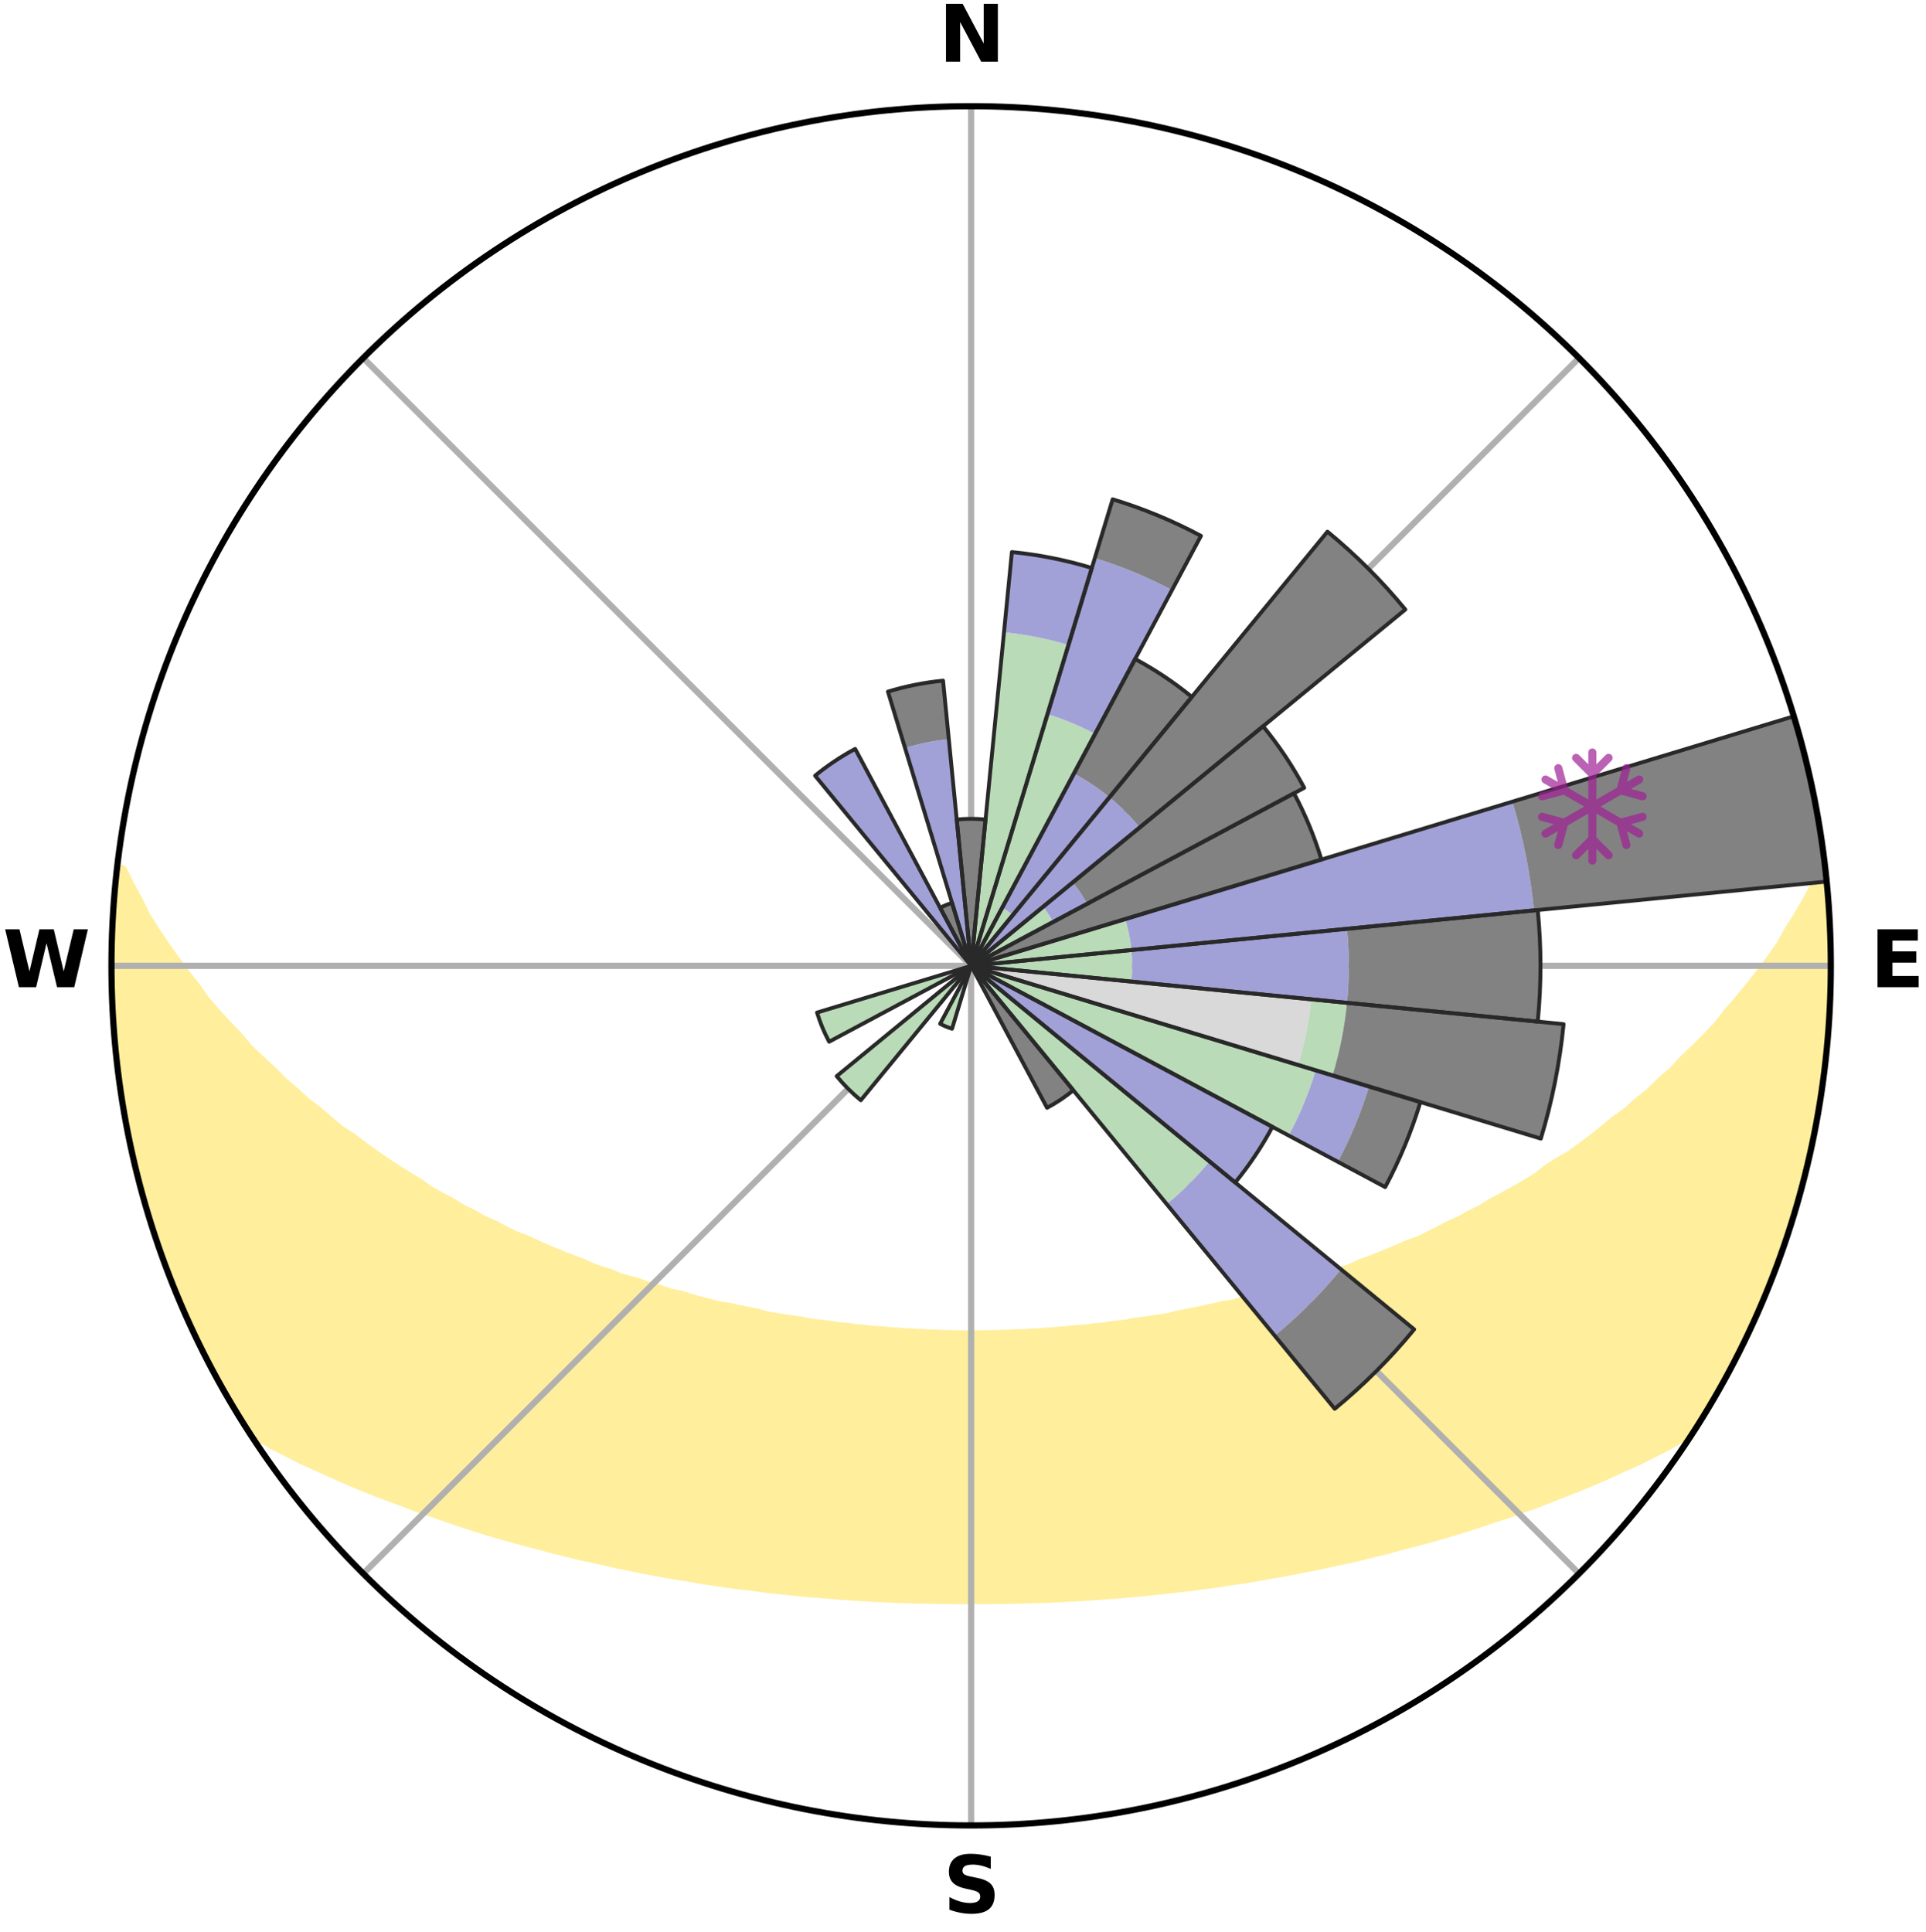 <?xml version="1.0" encoding="utf-8" standalone="no"?>
<!DOCTYPE svg PUBLIC "-//W3C//DTD SVG 1.1//EN"
  "http://www.w3.org/Graphics/SVG/1.1/DTD/svg11.dtd">
<svg xmlns:xlink="http://www.w3.org/1999/xlink" width="248.41pt" height="249.158pt" viewBox="0 0 248.41 249.158" xmlns="http://www.w3.org/2000/svg" version="1.1">
 <title>Ski Rose for Willard Mountain</title>
 <defs>
  <style type="text/css">*{stroke-linejoin: round; stroke-linecap: butt}</style>
 </defs>
 <g id="figure_1">
  <g id="patch_1">
   <path d="M 0 249.158 
L 248.41 249.158 
L 248.41 0 
L 0 0 
z
" style="fill: #ffffff"/>
  </g>
  <g id="axes_1">
   <g id="patch_2">
    <path d="M 236.135 124.579 
C 236.135 110.018 233.267 95.599 227.695 82.147 
C 222.122 68.695 213.955 56.471 203.659 46.175 
C 193.363 35.879 181.139 27.711 167.687 22.139 
C 154.235 16.567 139.815 13.699 125.255 13.699 
C 110.694 13.699 96.275 16.567 82.823 22.139 
C 69.371 27.711 57.147 35.879 46.851 46.175 
C 36.555 56.471 28.387 68.695 22.815 82.147 
C 17.243 95.599 14.375 110.018 14.375 124.579 
C 14.375 139.14 17.243 153.559 22.815 167.011 
C 28.387 180.463 36.555 192.687 46.851 202.983 
C 57.147 213.279 69.371 221.447 82.823 227.019 
C 96.275 232.591 110.694 235.459 125.255 235.459 
C 139.815 235.459 154.235 232.591 167.687 227.019 
C 181.139 221.447 193.363 213.279 203.659 202.983 
C 213.955 192.687 222.122 180.463 227.695 167.011 
C 233.267 153.559 236.135 139.14 236.135 124.579 
M 125.255 124.579 
C 125.255 124.579 125.255 124.579 125.255 124.579 
C 125.255 124.579 125.255 124.579 125.255 124.579 
C 125.255 124.579 125.255 124.579 125.255 124.579 
C 125.255 124.579 125.255 124.579 125.255 124.579 
C 125.255 124.579 125.255 124.579 125.255 124.579 
C 125.255 124.579 125.255 124.579 125.255 124.579 
C 125.255 124.579 125.255 124.579 125.255 124.579 
C 125.255 124.579 125.255 124.579 125.255 124.579 
C 125.255 124.579 125.255 124.579 125.255 124.579 
C 125.255 124.579 125.255 124.579 125.255 124.579 
C 125.255 124.579 125.255 124.579 125.255 124.579 
C 125.255 124.579 125.255 124.579 125.255 124.579 
C 125.255 124.579 125.255 124.579 125.255 124.579 
C 125.255 124.579 125.255 124.579 125.255 124.579 
C 125.255 124.579 125.255 124.579 125.255 124.579 
C 125.255 124.579 125.255 124.579 125.255 124.579 
z
" style="fill: #ffffff"/>
   </g>
   <g id="PolyCollection_1">
    <defs>
     <path id="m2094a1eb7e" d="M 235.406 -137.129 
L 235.03 -137.086 
L 234.055 -135.055 
L 232.982 -133.057 
L 231.835 -131.098 
L 230.63 -129.18 
L 229.597 -127.311 
L 228.302 -125.478 
L 226.97 -123.691 
L 225.603 -121.951 
L 224.205 -120.259 
L 222.777 -118.614 
L 221.545 -117.001 
L 220.065 -115.45 
L 218.563 -113.948 
L 217.039 -112.495 
L 215.715 -111.06 
L 214.154 -109.703 
L 212.794 -108.355 
L 211.201 -107.093 
L 209.811 -105.833 
L 208.194 -104.667 
L 206.779 -103.495 
L 205.354 -102.366 
L 203.918 -101.278 
L 202.475 -100.232 
L 200.823 -99.294 
L 199.37 -98.334 
L 198.11 -97.34 
L 196.647 -96.457 
L 195.183 -95.614 
L 193.719 -94.81 
L 192.256 -94.045 
L 190.979 -93.23 
L 189.518 -92.538 
L 188.24 -91.791 
L 186.787 -91.17 
L 185.511 -90.488 
L 184.237 -89.836 
L 182.965 -89.214 
L 181.536 -88.724 
L 180.275 -88.162 
L 179.018 -87.629 
L 177.767 -87.122 
L 176.522 -86.643 
L 175.285 -86.19 
L 174.192 -85.652 
L 172.967 -85.248 
L 171.751 -84.867 
L 170.671 -84.399 
L 169.471 -84.063 
L 168.282 -83.748 
L 167.218 -83.342 
L 166.048 -83.068 
L 164.996 -82.7 
L 163.95 -82.351 
L 162.81 -82.131 
L 161.777 -81.817 
L 160.751 -81.519 
L 159.73 -81.237 
L 158.716 -80.971 
L 157.63 -80.827 
L 156.633 -80.589 
L 155.643 -80.364 
L 154.66 -80.153 
L 153.684 -79.954 
L 152.716 -79.766 
L 151.755 -79.59 
L 150.856 -79.329 
L 149.907 -79.176 
L 148.965 -79.033 
L 148.03 -78.898 
L 147.104 -78.772 
L 146.184 -78.654 
L 145.307 -78.462 
L 144.399 -78.361 
L 143.498 -78.267 
L 142.631 -78.105 
L 141.74 -78.025 
L 140.857 -77.95 
L 139.999 -77.816 
L 139.125 -77.754 
L 138.257 -77.695 
L 137.408 -77.586 
L 136.549 -77.537 
L 135.704 -77.444 
L 134.853 -77.405 
L 134.012 -77.328 
L 133.167 -77.296 
L 132.331 -77.234 
L 131.491 -77.209 
L 130.655 -77.186 
L 129.822 -77.144 
L 128.989 -77.126 
L 128.159 -77.097 
L 127.328 -77.086 
L 126.499 -77.071 
L 125.669 -77.064 
L 124.84 -77.064 
L 124.011 -77.073 
L 123.181 -77.082 
L 122.351 -77.105 
L 121.52 -77.12 
L 120.688 -77.155 
L 119.854 -77.176 
L 119.021 -77.226 
L 118.182 -77.253 
L 117.346 -77.317 
L 116.502 -77.351 
L 115.662 -77.43 
L 114.811 -77.472 
L 113.968 -77.566 
L 113.11 -77.617 
L 112.246 -77.671 
L 111.395 -77.789 
L 110.522 -77.854 
L 109.666 -77.989 
L 108.784 -78.066 
L 107.895 -78.148 
L 107.029 -78.311 
L 106.13 -78.408 
L 105.224 -78.51 
L 104.31 -78.62 
L 103.431 -78.823 
L 102.506 -78.951 
L 101.573 -79.087 
L 100.633 -79.232 
L 99.686 -79.387 
L 98.731 -79.551 
L 97.83 -79.826 
L 96.864 -80.014 
L 95.89 -80.214 
L 94.91 -80.427 
L 93.922 -80.652 
L 92.849 -80.784 
L 91.843 -81.036 
L 90.832 -81.303 
L 89.814 -81.585 
L 88.79 -81.884 
L 87.76 -82.198 
L 86.622 -82.419 
L 85.578 -82.768 
L 84.529 -83.136 
L 83.362 -83.411 
L 82.3 -83.817 
L 81.114 -84.132 
L 79.917 -84.467 
L 78.839 -84.936 
L 77.626 -85.317 
L 76.403 -85.721 
L 75.313 -86.257 
L 74.078 -86.71 
L 72.836 -87.189 
L 71.588 -87.695 
L 70.334 -88.228 
L 69.075 -88.789 
L 67.812 -89.378 
L 66.38 -89.899 
L 65.108 -90.55 
L 63.835 -91.231 
L 62.386 -91.851 
L 61.109 -92.597 
L 59.652 -93.288 
L 58.377 -94.101 
L 56.917 -94.865 
L 55.456 -95.667 
L 54.189 -96.585 
L 52.731 -97.464 
L 51.277 -98.382 
L 49.827 -99.341 
L 48.381 -100.341 
L 46.943 -101.382 
L 45.512 -102.464 
L 43.881 -103.534 
L 42.469 -104.704 
L 41.069 -105.915 
L 39.467 -107.125 
L 38.094 -108.425 
L 36.52 -109.73 
L 35.18 -111.117 
L 33.64 -112.518 
L 32.119 -113.968 
L 30.84 -115.488 
L 29.363 -117.032 
L 27.911 -118.625 
L 26.486 -120.267 
L 25.313 -121.962 
L 23.948 -123.695 
L 22.617 -125.475 
L 21.323 -127.301 
L 20.07 -129.172 
L 18.865 -131.086 
L 17.928 -133.026 
L 16.843 -135.018 
L 15.849 -137.044 
L 15.091 -137.131 
L 15.091 -137.131 
L 14.984 -135.197 
L 14.753 -133.276 
L 14.586 -131.348 
L 14.609 -129.41 
L 14.475 -127.48 
L 14.408 -125.546 
L 14.494 -123.612 
L 14.456 -121.678 
L 14.487 -119.743 
L 14.702 -117.817 
L 14.759 -115.883 
L 14.888 -113.952 
L 15.152 -112.034 
L 15.345 -110.109 
L 15.665 -108.201 
L 15.921 -106.283 
L 16.344 -104.394 
L 16.615 -102.476 
L 17.096 -100.601 
L 17.479 -98.704 
L 17.967 -96.833 
L 18.414 -94.95 
L 18.959 -93.093 
L 19.529 -91.244 
L 20.184 -89.423 
L 20.757 -87.575 
L 21.416 -85.755 
L 22.104 -83.947 
L 22.879 -82.173 
L 23.58 -80.369 
L 24.365 -78.601 
L 25.186 -76.849 
L 26.048 -75.116 
L 26.914 -73.386 
L 27.841 -71.687 
L 28.753 -69.981 
L 29.735 -68.313 
L 30.754 -66.669 
L 31.741 -65.004 
L 33.353 -63.75 
L 35.18 -62.672 
L 37.106 -61.703 
L 38.981 -60.74 
L 40.933 -59.877 
L 42.818 -59.006 
L 44.704 -58.178 
L 46.585 -57.389 
L 48.464 -56.64 
L 50.334 -55.927 
L 52.197 -55.25 
L 53.994 -54.551 
L 55.839 -53.941 
L 57.62 -53.307 
L 59.393 -52.704 
L 61.158 -52.131 
L 62.914 -51.587 
L 64.659 -51.071 
L 66.395 -50.582 
L 68.119 -50.118 
L 69.832 -49.68 
L 71.497 -49.213 
L 73.189 -48.822 
L 74.833 -48.4 
L 76.502 -48.053 
L 78.129 -47.676 
L 79.745 -47.318 
L 81.352 -46.982 
L 82.95 -46.663 
L 84.539 -46.364 
L 86.117 -46.081 
L 87.687 -45.817 
L 89.247 -45.567 
L 90.779 -45.291 
L 92.323 -45.074 
L 93.841 -44.831 
L 95.367 -44.64 
L 96.885 -44.464 
L 98.382 -44.265 
L 99.873 -44.079 
L 101.368 -43.938 
L 102.847 -43.778 
L 104.32 -43.631 
L 105.795 -43.524 
L 107.258 -43.4 
L 108.716 -43.288 
L 110.17 -43.187 
L 111.619 -43.097 
L 113.065 -43.018 
L 114.508 -42.949 
L 115.948 -42.89 
L 117.384 -42.842 
L 118.82 -42.81 
L 120.252 -42.779 
L 121.682 -42.757 
L 123.112 -42.745 
L 124.541 -42.741 
L 125.969 -42.742 
L 127.398 -42.743 
L 128.827 -42.754 
L 130.258 -42.774 
L 131.691 -42.804 
L 133.125 -42.843 
L 134.562 -42.892 
L 136.001 -42.951 
L 137.444 -43.02 
L 138.89 -43.099 
L 140.339 -43.19 
L 141.793 -43.291 
L 143.251 -43.403 
L 144.72 -43.499 
L 146.189 -43.634 
L 147.662 -43.781 
L 149.141 -43.941 
L 150.635 -44.083 
L 152.126 -44.269 
L 153.637 -44.431 
L 155.141 -44.644 
L 156.667 -44.836 
L 158.185 -45.079 
L 159.728 -45.295 
L 161.28 -45.53 
L 162.82 -45.822 
L 164.39 -46.086 
L 165.968 -46.37 
L 167.557 -46.668 
L 169.154 -46.988 
L 170.762 -47.323 
L 172.377 -47.682 
L 174.036 -48.008 
L 175.673 -48.405 
L 177.317 -48.828 
L 179.008 -49.219 
L 180.673 -49.686 
L 182.386 -50.124 
L 184.111 -50.587 
L 185.846 -51.076 
L 187.591 -51.593 
L 189.346 -52.137 
L 191.111 -52.71 
L 192.884 -53.313 
L 194.719 -53.892 
L 196.509 -54.558 
L 198.366 -55.199 
L 200.17 -55.932 
L 202.039 -56.646 
L 203.918 -57.395 
L 205.798 -58.184 
L 207.685 -59.011 
L 209.569 -59.883 
L 211.52 -60.746 
L 213.396 -61.709 
L 215.323 -62.677 
L 217.149 -63.756 
L 218.767 -65.005 
L 219.785 -66.651 
L 220.791 -68.304 
L 221.748 -69.986 
L 222.652 -71.697 
L 223.589 -73.389 
L 224.482 -75.106 
L 225.247 -76.885 
L 226.089 -78.626 
L 226.874 -80.394 
L 227.596 -82.188 
L 228.408 -83.946 
L 229.067 -85.765 
L 229.766 -87.57 
L 230.397 -89.399 
L 230.93 -91.26 
L 231.528 -93.1 
L 232.079 -94.954 
L 232.586 -96.821 
L 233.047 -98.7 
L 233.464 -100.59 
L 233.908 -102.473 
L 234.233 -104.381 
L 234.515 -106.295 
L 234.88 -108.196 
L 235.139 -110.113 
L 235.297 -112.041 
L 235.552 -113.959 
L 235.772 -115.881 
L 235.866 -117.814 
L 236.014 -119.743 
L 236.03 -121.678 
L 236.108 -123.612 
L 236.007 -125.546 
L 236.06 -127.481 
L 235.89 -129.409 
L 235.876 -131.345 
L 235.785 -133.278 
L 235.562 -135.2 
L 235.406 -137.129 
z
" style="stroke: #ffee9c"/>
    </defs>
    <g clip-path="url(#p9163050c30)">
     <use xlink:href="#m2094a1eb7e" x="0" y="249.158" style="fill: #ffee9c; stroke: #ffee9c"/>
    </g>
   </g>
   <g id="matplotlib.axis_1">
    <g id="xtick_1">
     <g id="line2d_1">
      <path d="M 125.255 124.579 
L 125.255 13.699 
" clip-path="url(#p9163050c30)" style="fill: none; stroke: #b0b0b0; stroke-width: 0.8; stroke-linecap: square"/>
     </g>
     <g id="text_1">
      <!-- N -->
      <g transform="translate(121.07 7.958) scale(0.1 -0.1)">
       <defs>
        <path id="DejaVuSans-Bold-4e" d="M 588 4666 
L 1931 4666 
L 3628 1466 
L 3628 4666 
L 4769 4666 
L 4769 0 
L 3425 0 
L 1728 3200 
L 1728 0 
L 588 0 
L 588 4666 
z
" transform="scale(0.016)"/>
       </defs>
       <use xlink:href="#DejaVuSans-Bold-4e"/>
      </g>
     </g>
    </g>
    <g id="xtick_2">
     <g id="line2d_2">
      <path d="M 125.255 124.579 
L 203.659 46.175 
" clip-path="url(#p9163050c30)" style="fill: none; stroke: #b0b0b0; stroke-width: 0.8; stroke-linecap: square"/>
     </g>
    </g>
    <g id="xtick_3">
     <g id="line2d_3">
      <path d="M 125.255 124.579 
L 236.135 124.579 
" clip-path="url(#p9163050c30)" style="fill: none; stroke: #b0b0b0; stroke-width: 0.8; stroke-linecap: square"/>
     </g>
     <g id="text_2">
      <!-- E -->
      <g transform="translate(241.219 127.338) scale(0.1 -0.1)">
       <defs>
        <path id="DejaVuSans-Bold-45" d="M 588 4666 
L 3834 4666 
L 3834 3756 
L 1791 3756 
L 1791 2888 
L 3713 2888 
L 3713 1978 
L 1791 1978 
L 1791 909 
L 3903 909 
L 3903 0 
L 588 0 
L 588 4666 
z
" transform="scale(0.016)"/>
       </defs>
       <use xlink:href="#DejaVuSans-Bold-45"/>
      </g>
     </g>
    </g>
    <g id="xtick_4">
     <g id="line2d_4">
      <path d="M 125.255 124.579 
L 203.659 202.983 
" clip-path="url(#p9163050c30)" style="fill: none; stroke: #b0b0b0; stroke-width: 0.8; stroke-linecap: square"/>
     </g>
    </g>
    <g id="xtick_5">
     <g id="line2d_5">
      <path d="M 125.255 124.579 
L 125.255 235.459 
" clip-path="url(#p9163050c30)" style="fill: none; stroke: #b0b0b0; stroke-width: 0.8; stroke-linecap: square"/>
     </g>
     <g id="text_3">
      <!-- S -->
      <g transform="translate(121.654 246.718) scale(0.1 -0.1)">
       <defs>
        <path id="DejaVuSans-Bold-53" d="M 3834 4519 
L 3834 3531 
Q 3450 3703 3084 3790 
Q 2719 3878 2394 3878 
Q 1963 3878 1756 3759 
Q 1550 3641 1550 3391 
Q 1550 3203 1689 3098 
Q 1828 2994 2194 2919 
L 2706 2816 
Q 3484 2659 3812 2340 
Q 4141 2022 4141 1434 
Q 4141 663 3683 286 
Q 3225 -91 2284 -91 
Q 1841 -91 1394 -6 
Q 947 78 500 244 
L 500 1259 
Q 947 1022 1364 901 
Q 1781 781 2169 781 
Q 2563 781 2772 912 
Q 2981 1044 2981 1288 
Q 2981 1506 2839 1625 
Q 2697 1744 2272 1838 
L 1806 1941 
Q 1106 2091 782 2419 
Q 459 2747 459 3303 
Q 459 4000 909 4375 
Q 1359 4750 2203 4750 
Q 2588 4750 2994 4692 
Q 3400 4634 3834 4519 
z
" transform="scale(0.016)"/>
       </defs>
       <use xlink:href="#DejaVuSans-Bold-53"/>
      </g>
     </g>
    </g>
    <g id="xtick_6">
     <g id="line2d_6">
      <path d="M 125.255 124.579 
L 46.851 202.983 
" clip-path="url(#p9163050c30)" style="fill: none; stroke: #b0b0b0; stroke-width: 0.8; stroke-linecap: square"/>
     </g>
    </g>
    <g id="xtick_7">
     <g id="line2d_7">
      <path d="M 125.255 124.579 
L 14.375 124.579 
" clip-path="url(#p9163050c30)" style="fill: none; stroke: #b0b0b0; stroke-width: 0.8; stroke-linecap: square"/>
     </g>
     <g id="text_4">
      <!-- W -->
      <g transform="translate(0.36 127.338) scale(0.1 -0.1)">
       <defs>
        <path id="DejaVuSans-Bold-57" d="M 191 4666 
L 1344 4666 
L 2150 1275 
L 2950 4666 
L 4109 4666 
L 4909 1275 
L 5716 4666 
L 6859 4666 
L 5759 0 
L 4372 0 
L 3525 3547 
L 2688 0 
L 1300 0 
L 191 4666 
z
" transform="scale(0.016)"/>
       </defs>
       <use xlink:href="#DejaVuSans-Bold-57"/>
      </g>
     </g>
    </g>
    <g id="xtick_8">
     <g id="line2d_8">
      <path d="M 125.255 124.579 
L 46.851 46.175 
" clip-path="url(#p9163050c30)" style="fill: none; stroke: #b0b0b0; stroke-width: 0.8; stroke-linecap: square"/>
     </g>
    </g>
   </g>
   <g id="matplotlib.axis_2"/>
   <g id="patch_3">
    <path d="M 125.255 124.579 
C 125.255 124.579 125.255 124.579 125.255 124.579 
C 125.255 124.579 125.255 124.579 125.255 124.579 
L 125.255 124.579 
C 125.255 124.579 125.255 124.579 125.255 124.579 
C 125.255 124.579 125.255 124.579 125.255 124.579 
z
" clip-path="url(#p9163050c30)" style="fill: #d9d9d9"/>
   </g>
   <g id="patch_4">
    <path d="M 125.255 124.579 
C 125.255 124.579 125.255 124.579 125.255 124.579 
C 125.255 124.579 125.255 124.579 125.255 124.579 
L 125.255 124.579 
C 125.255 124.579 125.255 124.579 125.255 124.579 
C 125.255 124.579 125.255 124.579 125.255 124.579 
z
" clip-path="url(#p9163050c30)" style="fill: #d9d9d9"/>
   </g>
   <g id="patch_5">
    <path d="M 125.255 124.579 
C 125.255 124.579 125.255 124.579 125.255 124.579 
C 125.255 124.579 125.255 124.579 125.255 124.579 
L 125.255 124.579 
C 125.255 124.579 125.255 124.579 125.255 124.579 
C 125.255 124.579 125.255 124.579 125.255 124.579 
z
" clip-path="url(#p9163050c30)" style="fill: #d9d9d9"/>
   </g>
   <g id="patch_6">
    <path d="M 125.255 124.579 
C 125.255 124.579 125.255 124.579 125.255 124.579 
C 125.255 124.579 125.255 124.579 125.255 124.579 
L 125.255 124.579 
C 125.255 124.579 125.255 124.579 125.255 124.579 
C 125.255 124.579 125.255 124.579 125.255 124.579 
z
" clip-path="url(#p9163050c30)" style="fill: #d9d9d9"/>
   </g>
   <g id="patch_7">
    <path d="M 125.255 124.579 
C 125.255 124.579 125.255 124.579 125.255 124.579 
C 125.255 124.579 125.255 124.579 125.255 124.579 
L 125.255 124.579 
C 125.255 124.579 125.255 124.579 125.255 124.579 
C 125.255 124.579 125.255 124.579 125.255 124.579 
z
" clip-path="url(#p9163050c30)" style="fill: #d9d9d9"/>
   </g>
   <g id="patch_8">
    <path d="M 125.255 124.579 
C 125.255 124.579 125.255 124.579 125.255 124.579 
C 125.255 124.579 125.255 124.579 125.255 124.579 
L 125.255 124.579 
C 125.255 124.579 125.255 124.579 125.255 124.579 
C 125.255 124.579 125.255 124.579 125.255 124.579 
z
" clip-path="url(#p9163050c30)" style="fill: #d9d9d9"/>
   </g>
   <g id="patch_9">
    <path d="M 125.255 124.579 
C 125.255 124.579 125.255 124.579 125.255 124.579 
C 125.255 124.579 125.255 124.579 125.255 124.579 
L 125.255 124.579 
C 125.255 124.579 125.255 124.579 125.255 124.579 
C 125.255 124.579 125.255 124.579 125.255 124.579 
z
" clip-path="url(#p9163050c30)" style="fill: #d9d9d9"/>
   </g>
   <g id="patch_10">
    <path d="M 125.255 124.579 
C 125.255 124.579 125.255 124.579 125.255 124.579 
C 125.255 124.579 125.255 124.579 125.255 124.579 
L 125.255 124.579 
C 125.255 124.579 125.255 124.579 125.255 124.579 
C 125.255 124.579 125.255 124.579 125.255 124.579 
z
" clip-path="url(#p9163050c30)" style="fill: #d9d9d9"/>
   </g>
   <g id="patch_11">
    <path d="M 125.255 124.579 
C 125.255 124.579 125.255 124.579 125.255 124.579 
C 125.255 124.579 125.255 124.579 125.255 124.579 
L 125.255 124.579 
C 125.255 124.579 125.255 124.579 125.255 124.579 
C 125.255 124.579 125.255 124.579 125.255 124.579 
z
" clip-path="url(#p9163050c30)" style="fill: #d9d9d9"/>
   </g>
   <g id="patch_12">
    <path d="M 125.255 124.579 
C 125.255 124.579 125.255 124.579 125.255 124.579 
C 125.255 124.579 125.255 124.579 125.255 124.579 
L 167.417 137.369 
C 167.836 135.989 168.186 134.589 168.468 133.175 
C 168.749 131.76 168.961 130.333 169.102 128.898 
z
" clip-path="url(#p9163050c30)" style="fill: #d9d9d9"/>
   </g>
   <g id="patch_13">
    <path d="M 125.255 124.579 
C 125.255 124.579 125.255 124.579 125.255 124.579 
C 125.255 124.579 125.255 124.579 125.255 124.579 
L 125.255 124.579 
C 125.255 124.579 125.255 124.579 125.255 124.579 
C 125.255 124.579 125.255 124.579 125.255 124.579 
z
" clip-path="url(#p9163050c30)" style="fill: #d9d9d9"/>
   </g>
   <g id="patch_14">
    <path d="M 125.255 124.579 
C 125.255 124.579 125.255 124.579 125.255 124.579 
C 125.255 124.579 125.255 124.579 125.255 124.579 
L 125.255 124.579 
C 125.255 124.579 125.255 124.579 125.255 124.579 
C 125.255 124.579 125.255 124.579 125.255 124.579 
z
" clip-path="url(#p9163050c30)" style="fill: #d9d9d9"/>
   </g>
   <g id="patch_15">
    <path d="M 125.255 124.579 
C 125.255 124.579 125.255 124.579 125.255 124.579 
C 125.255 124.579 125.255 124.579 125.255 124.579 
L 125.255 124.579 
C 125.255 124.579 125.255 124.579 125.255 124.579 
C 125.255 124.579 125.255 124.579 125.255 124.579 
z
" clip-path="url(#p9163050c30)" style="fill: #d9d9d9"/>
   </g>
   <g id="patch_16">
    <path d="M 125.255 124.579 
C 125.255 124.579 125.255 124.579 125.255 124.579 
C 125.255 124.579 125.255 124.579 125.255 124.579 
L 125.255 124.579 
C 125.255 124.579 125.255 124.579 125.255 124.579 
C 125.255 124.579 125.255 124.579 125.255 124.579 
z
" clip-path="url(#p9163050c30)" style="fill: #d9d9d9"/>
   </g>
   <g id="patch_17">
    <path d="M 125.255 124.579 
C 125.255 124.579 125.255 124.579 125.255 124.579 
C 125.255 124.579 125.255 124.579 125.255 124.579 
L 125.255 124.579 
C 125.255 124.579 125.255 124.579 125.255 124.579 
C 125.255 124.579 125.255 124.579 125.255 124.579 
z
" clip-path="url(#p9163050c30)" style="fill: #d9d9d9"/>
   </g>
   <g id="patch_18">
    <path d="M 125.255 124.579 
C 125.255 124.579 125.255 124.579 125.255 124.579 
C 125.255 124.579 125.255 124.579 125.255 124.579 
L 125.255 124.579 
C 125.255 124.579 125.255 124.579 125.255 124.579 
C 125.255 124.579 125.255 124.579 125.255 124.579 
z
" clip-path="url(#p9163050c30)" style="fill: #d9d9d9"/>
   </g>
   <g id="patch_19">
    <path d="M 125.255 124.579 
C 125.255 124.579 125.255 124.579 125.255 124.579 
C 125.255 124.579 125.255 124.579 125.255 124.579 
L 125.255 124.579 
C 125.255 124.579 125.255 124.579 125.255 124.579 
C 125.255 124.579 125.255 124.579 125.255 124.579 
z
" clip-path="url(#p9163050c30)" style="fill: #d9d9d9"/>
   </g>
   <g id="patch_20">
    <path d="M 125.255 124.579 
C 125.255 124.579 125.255 124.579 125.255 124.579 
C 125.255 124.579 125.255 124.579 125.255 124.579 
L 125.255 124.579 
C 125.255 124.579 125.255 124.579 125.255 124.579 
C 125.255 124.579 125.255 124.579 125.255 124.579 
z
" clip-path="url(#p9163050c30)" style="fill: #d9d9d9"/>
   </g>
   <g id="patch_21">
    <path d="M 125.255 124.579 
C 125.255 124.579 125.255 124.579 125.255 124.579 
C 125.255 124.579 125.255 124.579 125.255 124.579 
L 125.255 124.579 
C 125.255 124.579 125.255 124.579 125.255 124.579 
C 125.255 124.579 125.255 124.579 125.255 124.579 
z
" clip-path="url(#p9163050c30)" style="fill: #d9d9d9"/>
   </g>
   <g id="patch_22">
    <path d="M 125.255 124.579 
C 125.255 124.579 125.255 124.579 125.255 124.579 
C 125.255 124.579 125.255 124.579 125.255 124.579 
L 125.255 124.579 
C 125.255 124.579 125.255 124.579 125.255 124.579 
C 125.255 124.579 125.255 124.579 125.255 124.579 
z
" clip-path="url(#p9163050c30)" style="fill: #d9d9d9"/>
   </g>
   <g id="patch_23">
    <path d="M 125.255 124.579 
C 125.255 124.579 125.255 124.579 125.255 124.579 
C 125.255 124.579 125.255 124.579 125.255 124.579 
L 125.255 124.579 
C 125.255 124.579 125.255 124.579 125.255 124.579 
C 125.255 124.579 125.255 124.579 125.255 124.579 
z
" clip-path="url(#p9163050c30)" style="fill: #d9d9d9"/>
   </g>
   <g id="patch_24">
    <path d="M 125.255 124.579 
C 125.255 124.579 125.255 124.579 125.255 124.579 
C 125.255 124.579 125.255 124.579 125.255 124.579 
L 125.255 124.579 
C 125.255 124.579 125.255 124.579 125.255 124.579 
C 125.255 124.579 125.255 124.579 125.255 124.579 
z
" clip-path="url(#p9163050c30)" style="fill: #d9d9d9"/>
   </g>
   <g id="patch_25">
    <path d="M 125.255 124.579 
C 125.255 124.579 125.255 124.579 125.255 124.579 
C 125.255 124.579 125.255 124.579 125.255 124.579 
L 125.255 124.579 
C 125.255 124.579 125.255 124.579 125.255 124.579 
C 125.255 124.579 125.255 124.579 125.255 124.579 
z
" clip-path="url(#p9163050c30)" style="fill: #d9d9d9"/>
   </g>
   <g id="patch_26">
    <path d="M 125.255 124.579 
C 125.255 124.579 125.255 124.579 125.255 124.579 
C 125.255 124.579 125.255 124.579 125.255 124.579 
L 125.255 124.579 
C 125.255 124.579 125.255 124.579 125.255 124.579 
C 125.255 124.579 125.255 124.579 125.255 124.579 
z
" clip-path="url(#p9163050c30)" style="fill: #d9d9d9"/>
   </g>
   <g id="patch_27">
    <path d="M 125.255 124.579 
C 125.255 124.579 125.255 124.579 125.255 124.579 
C 125.255 124.579 125.255 124.579 125.255 124.579 
L 125.255 124.579 
C 125.255 124.579 125.255 124.579 125.255 124.579 
C 125.255 124.579 125.255 124.579 125.255 124.579 
z
" clip-path="url(#p9163050c30)" style="fill: #d9d9d9"/>
   </g>
   <g id="patch_28">
    <path d="M 125.255 124.579 
C 125.255 124.579 125.255 124.579 125.255 124.579 
C 125.255 124.579 125.255 124.579 125.255 124.579 
L 125.255 124.579 
C 125.255 124.579 125.255 124.579 125.255 124.579 
C 125.255 124.579 125.255 124.579 125.255 124.579 
z
" clip-path="url(#p9163050c30)" style="fill: #d9d9d9"/>
   </g>
   <g id="patch_29">
    <path d="M 125.255 124.579 
C 125.255 124.579 125.255 124.579 125.255 124.579 
C 125.255 124.579 125.255 124.579 125.255 124.579 
L 125.255 124.579 
C 125.255 124.579 125.255 124.579 125.255 124.579 
C 125.255 124.579 125.255 124.579 125.255 124.579 
z
" clip-path="url(#p9163050c30)" style="fill: #d9d9d9"/>
   </g>
   <g id="patch_30">
    <path d="M 125.255 124.579 
C 125.255 124.579 125.255 124.579 125.255 124.579 
C 125.255 124.579 125.255 124.579 125.255 124.579 
L 125.255 124.579 
C 125.255 124.579 125.255 124.579 125.255 124.579 
C 125.255 124.579 125.255 124.579 125.255 124.579 
z
" clip-path="url(#p9163050c30)" style="fill: #d9d9d9"/>
   </g>
   <g id="patch_31">
    <path d="M 125.255 124.579 
C 125.255 124.579 125.255 124.579 125.255 124.579 
C 125.255 124.579 125.255 124.579 125.255 124.579 
L 125.255 124.579 
C 125.255 124.579 125.255 124.579 125.255 124.579 
C 125.255 124.579 125.255 124.579 125.255 124.579 
z
" clip-path="url(#p9163050c30)" style="fill: #d9d9d9"/>
   </g>
   <g id="patch_32">
    <path d="M 125.255 124.579 
C 125.255 124.579 125.255 124.579 125.255 124.579 
C 125.255 124.579 125.255 124.579 125.255 124.579 
L 125.255 124.579 
C 125.255 124.579 125.255 124.579 125.255 124.579 
C 125.255 124.579 125.255 124.579 125.255 124.579 
z
" clip-path="url(#p9163050c30)" style="fill: #d9d9d9"/>
   </g>
   <g id="patch_33">
    <path d="M 125.255 124.579 
C 125.255 124.579 125.255 124.579 125.255 124.579 
C 125.255 124.579 125.255 124.579 125.255 124.579 
L 125.255 124.579 
C 125.255 124.579 125.255 124.579 125.255 124.579 
C 125.255 124.579 125.255 124.579 125.255 124.579 
z
" clip-path="url(#p9163050c30)" style="fill: #d9d9d9"/>
   </g>
   <g id="patch_34">
    <path d="M 125.255 124.579 
C 125.255 124.579 125.255 124.579 125.255 124.579 
C 125.255 124.579 125.255 124.579 125.255 124.579 
L 125.255 124.579 
C 125.255 124.579 125.255 124.579 125.255 124.579 
C 125.255 124.579 125.255 124.579 125.255 124.579 
z
" clip-path="url(#p9163050c30)" style="fill: #d9d9d9"/>
   </g>
   <g id="patch_35">
    <path d="M 125.255 124.579 
C 125.255 124.579 125.255 124.579 125.255 124.579 
C 125.255 124.579 125.255 124.579 125.255 124.579 
L 125.255 124.579 
C 125.255 124.579 125.255 124.579 125.255 124.579 
C 125.255 124.579 125.255 124.579 125.255 124.579 
z
" clip-path="url(#p9163050c30)" style="fill: #badbb8"/>
   </g>
   <g id="patch_36">
    <path d="M 125.255 124.579 
C 125.255 124.579 125.255 124.579 125.255 124.579 
C 125.255 124.579 125.255 124.579 125.255 124.579 
L 137.805 83.205 
C 136.451 82.794 135.078 82.45 133.69 82.174 
C 132.302 81.898 130.901 81.69 129.493 81.552 
z
" clip-path="url(#p9163050c30)" style="fill: #badbb8"/>
   </g>
   <g id="patch_37">
    <path d="M 125.255 124.579 
C 125.255 124.579 125.255 124.579 125.255 124.579 
C 125.255 124.579 125.255 124.579 125.255 124.579 
L 141.243 94.667 
C 140.264 94.144 139.26 93.669 138.234 93.244 
C 137.209 92.819 136.163 92.445 135.1 92.123 
z
" clip-path="url(#p9163050c30)" style="fill: #badbb8"/>
   </g>
   <g id="patch_38">
    <path d="M 125.255 124.579 
C 125.255 124.579 125.255 124.579 125.255 124.579 
C 125.255 124.579 125.255 124.579 125.255 124.579 
L 130.634 118.025 
C 130.419 117.848 130.196 117.683 129.966 117.529 
C 129.735 117.375 129.497 117.232 129.252 117.101 
z
" clip-path="url(#p9163050c30)" style="fill: #badbb8"/>
   </g>
   <g id="patch_39">
    <path d="M 125.255 124.579 
C 125.255 124.579 125.255 124.579 125.255 124.579 
C 125.255 124.579 125.255 124.579 125.255 124.579 
L 125.255 124.579 
C 125.255 124.579 125.255 124.579 125.255 124.579 
C 125.255 124.579 125.255 124.579 125.255 124.579 
z
" clip-path="url(#p9163050c30)" style="fill: #badbb8"/>
   </g>
   <g id="patch_40">
    <path d="M 125.255 124.579 
C 125.255 124.579 125.255 124.579 125.255 124.579 
C 125.255 124.579 125.255 124.579 125.255 124.579 
L 135.83 118.926 
C 135.645 118.58 135.443 118.243 135.225 117.917 
C 135.007 117.591 134.773 117.275 134.524 116.972 
z
" clip-path="url(#p9163050c30)" style="fill: #badbb8"/>
   </g>
   <g id="patch_41">
    <path d="M 125.255 124.579 
C 125.255 124.579 125.255 124.579 125.255 124.579 
C 125.255 124.579 125.255 124.579 125.255 124.579 
L 125.255 124.579 
C 125.255 124.579 125.255 124.579 125.255 124.579 
C 125.255 124.579 125.255 124.579 125.255 124.579 
z
" clip-path="url(#p9163050c30)" style="fill: #badbb8"/>
   </g>
   <g id="patch_42">
    <path d="M 125.255 124.579 
C 125.255 124.579 125.255 124.579 125.255 124.579 
C 125.255 124.579 125.255 124.579 125.255 124.579 
L 145.925 122.543 
C 145.858 121.867 145.758 121.194 145.625 120.527 
C 145.493 119.86 145.328 119.2 145.13 118.55 
z
" clip-path="url(#p9163050c30)" style="fill: #badbb8"/>
   </g>
   <g id="patch_43">
    <path d="M 125.255 124.579 
C 125.255 124.579 125.255 124.579 125.255 124.579 
C 125.255 124.579 125.255 124.579 125.255 124.579 
L 145.925 126.615 
C 145.991 125.938 146.025 125.259 146.025 124.579 
C 146.025 123.899 145.991 123.22 145.925 122.543 
z
" clip-path="url(#p9163050c30)" style="fill: #badbb8"/>
   </g>
   <g id="patch_44">
    <path d="M 169.102 128.898 
C 168.961 130.333 168.749 131.76 168.468 133.175 
C 168.186 134.589 167.836 135.989 167.417 137.369 
L 171.867 138.719 
C 172.33 137.193 172.717 135.645 173.028 134.082 
C 173.339 132.518 173.573 130.94 173.73 129.353 
z
" clip-path="url(#p9163050c30)" style="fill: #badbb8"/>
   </g>
   <g id="patch_45">
    <path d="M 125.255 124.579 
C 125.255 124.579 125.255 124.579 125.255 124.579 
C 125.255 124.579 125.255 124.579 125.255 124.579 
L 166.213 146.472 
C 166.93 145.131 167.58 143.756 168.162 142.352 
C 168.744 140.947 169.256 139.515 169.698 138.061 
z
" clip-path="url(#p9163050c30)" style="fill: #badbb8"/>
   </g>
   <g id="patch_46">
    <path d="M 125.255 124.579 
C 125.255 124.579 125.255 124.579 125.255 124.579 
C 125.255 124.579 125.255 124.579 125.255 124.579 
L 125.255 124.579 
C 125.255 124.579 125.255 124.579 125.255 124.579 
C 125.255 124.579 125.255 124.579 125.255 124.579 
z
" clip-path="url(#p9163050c30)" style="fill: #badbb8"/>
   </g>
   <g id="patch_47">
    <path d="M 125.255 124.579 
C 125.255 124.579 125.255 124.579 125.255 124.579 
C 125.255 124.579 125.255 124.579 125.255 124.579 
L 150.485 155.322 
C 151.492 154.497 152.457 153.622 153.377 152.701 
C 154.298 151.781 155.172 150.816 155.998 149.81 
z
" clip-path="url(#p9163050c30)" style="fill: #badbb8"/>
   </g>
   <g id="patch_48">
    <path d="M 125.255 124.579 
C 125.255 124.579 125.255 124.579 125.255 124.579 
C 125.255 124.579 125.255 124.579 125.255 124.579 
L 125.255 124.579 
C 125.255 124.579 125.255 124.579 125.255 124.579 
C 125.255 124.579 125.255 124.579 125.255 124.579 
z
" clip-path="url(#p9163050c30)" style="fill: #badbb8"/>
   </g>
   <g id="patch_49">
    <path d="M 125.255 124.579 
C 125.255 124.579 125.255 124.579 125.255 124.579 
C 125.255 124.579 125.255 124.579 125.255 124.579 
L 125.255 124.579 
C 125.255 124.579 125.255 124.579 125.255 124.579 
C 125.255 124.579 125.255 124.579 125.255 124.579 
z
" clip-path="url(#p9163050c30)" style="fill: #badbb8"/>
   </g>
   <g id="patch_50">
    <path d="M 125.255 124.579 
C 125.255 124.579 125.255 124.579 125.255 124.579 
C 125.255 124.579 125.255 124.579 125.255 124.579 
L 125.255 124.579 
C 125.255 124.579 125.255 124.579 125.255 124.579 
C 125.255 124.579 125.255 124.579 125.255 124.579 
z
" clip-path="url(#p9163050c30)" style="fill: #badbb8"/>
   </g>
   <g id="patch_51">
    <path d="M 125.255 124.579 
C 125.255 124.579 125.255 124.579 125.255 124.579 
C 125.255 124.579 125.255 124.579 125.255 124.579 
L 125.255 124.579 
C 125.255 124.579 125.255 124.579 125.255 124.579 
C 125.255 124.579 125.255 124.579 125.255 124.579 
z
" clip-path="url(#p9163050c30)" style="fill: #badbb8"/>
   </g>
   <g id="patch_52">
    <path d="M 125.255 124.579 
C 125.255 124.579 125.255 124.579 125.255 124.579 
C 125.255 124.579 125.255 124.579 125.255 124.579 
L 125.255 124.579 
C 125.255 124.579 125.255 124.579 125.255 124.579 
C 125.255 124.579 125.255 124.579 125.255 124.579 
z
" clip-path="url(#p9163050c30)" style="fill: #badbb8"/>
   </g>
   <g id="patch_53">
    <path d="M 125.255 124.579 
C 125.255 124.579 125.255 124.579 125.255 124.579 
C 125.255 124.579 125.255 124.579 125.255 124.579 
L 121.258 132.057 
C 121.503 132.188 121.754 132.307 122.01 132.413 
C 122.266 132.519 122.528 132.613 122.793 132.693 
z
" clip-path="url(#p9163050c30)" style="fill: #badbb8"/>
   </g>
   <g id="patch_54">
    <path d="M 125.255 124.579 
C 125.255 124.579 125.255 124.579 125.255 124.579 
C 125.255 124.579 125.255 124.579 125.255 124.579 
L 125.255 124.579 
C 125.255 124.579 125.255 124.579 125.255 124.579 
C 125.255 124.579 125.255 124.579 125.255 124.579 
z
" clip-path="url(#p9163050c30)" style="fill: #badbb8"/>
   </g>
   <g id="patch_55">
    <path d="M 125.255 124.579 
C 125.255 124.579 125.255 124.579 125.255 124.579 
C 125.255 124.579 125.255 124.579 125.255 124.579 
L 107.913 138.811 
C 108.379 139.379 108.872 139.923 109.392 140.442 
C 109.911 140.961 110.455 141.455 111.023 141.921 
z
" clip-path="url(#p9163050c30)" style="fill: #badbb8"/>
   </g>
   <g id="patch_56">
    <path d="M 125.255 124.579 
C 125.255 124.579 125.255 124.579 125.255 124.579 
C 125.255 124.579 125.255 124.579 125.255 124.579 
L 125.255 124.579 
C 125.255 124.579 125.255 124.579 125.255 124.579 
C 125.255 124.579 125.255 124.579 125.255 124.579 
z
" clip-path="url(#p9163050c30)" style="fill: #badbb8"/>
   </g>
   <g id="patch_57">
    <path d="M 125.255 124.579 
C 125.255 124.579 125.255 124.579 125.255 124.579 
C 125.255 124.579 125.255 124.579 125.255 124.579 
L 105.379 130.608 
C 105.577 131.259 105.806 131.899 106.066 132.527 
C 106.326 133.155 106.617 133.77 106.938 134.37 
z
" clip-path="url(#p9163050c30)" style="fill: #badbb8"/>
   </g>
   <g id="patch_58">
    <path d="M 125.255 124.579 
C 125.255 124.579 125.255 124.579 125.255 124.579 
C 125.255 124.579 125.255 124.579 125.255 124.579 
L 125.255 124.579 
C 125.255 124.579 125.255 124.579 125.255 124.579 
C 125.255 124.579 125.255 124.579 125.255 124.579 
z
" clip-path="url(#p9163050c30)" style="fill: #badbb8"/>
   </g>
   <g id="patch_59">
    <path d="M 125.255 124.579 
C 125.255 124.579 125.255 124.579 125.255 124.579 
C 125.255 124.579 125.255 124.579 125.255 124.579 
L 125.255 124.579 
C 125.255 124.579 125.255 124.579 125.255 124.579 
C 125.255 124.579 125.255 124.579 125.255 124.579 
z
" clip-path="url(#p9163050c30)" style="fill: #badbb8"/>
   </g>
   <g id="patch_60">
    <path d="M 125.255 124.579 
C 125.255 124.579 125.255 124.579 125.255 124.579 
C 125.255 124.579 125.255 124.579 125.255 124.579 
L 125.255 124.579 
C 125.255 124.579 125.255 124.579 125.255 124.579 
C 125.255 124.579 125.255 124.579 125.255 124.579 
z
" clip-path="url(#p9163050c30)" style="fill: #badbb8"/>
   </g>
   <g id="patch_61">
    <path d="M 125.255 124.579 
C 125.255 124.579 125.255 124.579 125.255 124.579 
C 125.255 124.579 125.255 124.579 125.255 124.579 
L 125.255 124.579 
C 125.255 124.579 125.255 124.579 125.255 124.579 
C 125.255 124.579 125.255 124.579 125.255 124.579 
z
" clip-path="url(#p9163050c30)" style="fill: #badbb8"/>
   </g>
   <g id="patch_62">
    <path d="M 125.255 124.579 
C 125.255 124.579 125.255 124.579 125.255 124.579 
C 125.255 124.579 125.255 124.579 125.255 124.579 
L 125.255 124.579 
C 125.255 124.579 125.255 124.579 125.255 124.579 
C 125.255 124.579 125.255 124.579 125.255 124.579 
z
" clip-path="url(#p9163050c30)" style="fill: #badbb8"/>
   </g>
   <g id="patch_63">
    <path d="M 125.255 124.579 
C 125.255 124.579 125.255 124.579 125.255 124.579 
C 125.255 124.579 125.255 124.579 125.255 124.579 
L 125.255 124.579 
C 125.255 124.579 125.255 124.579 125.255 124.579 
C 125.255 124.579 125.255 124.579 125.255 124.579 
z
" clip-path="url(#p9163050c30)" style="fill: #badbb8"/>
   </g>
   <g id="patch_64">
    <path d="M 125.255 124.579 
C 125.255 124.579 125.255 124.579 125.255 124.579 
C 125.255 124.579 125.255 124.579 125.255 124.579 
L 125.255 124.579 
C 125.255 124.579 125.255 124.579 125.255 124.579 
C 125.255 124.579 125.255 124.579 125.255 124.579 
z
" clip-path="url(#p9163050c30)" style="fill: #badbb8"/>
   </g>
   <g id="patch_65">
    <path d="M 125.255 124.579 
C 125.255 124.579 125.255 124.579 125.255 124.579 
C 125.255 124.579 125.255 124.579 125.255 124.579 
L 125.255 124.579 
C 125.255 124.579 125.255 124.579 125.255 124.579 
C 125.255 124.579 125.255 124.579 125.255 124.579 
z
" clip-path="url(#p9163050c30)" style="fill: #badbb8"/>
   </g>
   <g id="patch_66">
    <path d="M 125.255 124.579 
C 125.255 124.579 125.255 124.579 125.255 124.579 
C 125.255 124.579 125.255 124.579 125.255 124.579 
L 125.255 124.579 
C 125.255 124.579 125.255 124.579 125.255 124.579 
C 125.255 124.579 125.255 124.579 125.255 124.579 
z
" clip-path="url(#p9163050c30)" style="fill: #badbb8"/>
   </g>
   <g id="patch_67">
    <path d="M 125.255 124.579 
C 125.255 124.579 125.255 124.579 125.255 124.579 
C 125.255 124.579 125.255 124.579 125.255 124.579 
L 125.255 124.579 
C 125.255 124.579 125.255 124.579 125.255 124.579 
C 125.255 124.579 125.255 124.579 125.255 124.579 
z
" clip-path="url(#p9163050c30)" style="fill: #a1a1d8"/>
   </g>
   <g id="patch_68">
    <path d="M 129.493 81.552 
C 130.901 81.69 132.302 81.898 133.69 82.174 
C 135.078 82.45 136.451 82.794 137.805 83.205 
L 140.822 73.261 
C 139.142 72.751 137.439 72.325 135.717 71.982 
C 133.995 71.64 132.258 71.382 130.511 71.21 
z
" clip-path="url(#p9163050c30)" style="fill: #a1a1d8"/>
   </g>
   <g id="patch_69">
    <path d="M 135.1 92.123 
C 136.163 92.445 137.209 92.819 138.234 93.244 
C 139.26 93.669 140.264 94.144 141.243 94.667 
L 151.159 76.116 
C 149.573 75.268 147.946 74.499 146.284 73.81 
C 144.622 73.122 142.928 72.516 141.206 71.994 
z
" clip-path="url(#p9163050c30)" style="fill: #a1a1d8"/>
   </g>
   <g id="patch_70">
    <path d="M 129.252 117.101 
C 129.497 117.232 129.735 117.375 129.966 117.529 
C 130.196 117.683 130.419 117.848 130.634 118.025 
L 143.095 102.84 
C 142.384 102.256 141.644 101.708 140.879 101.196 
C 140.113 100.685 139.323 100.211 138.512 99.777 
z
" clip-path="url(#p9163050c30)" style="fill: #a1a1d8"/>
   </g>
   <g id="patch_71">
    <path d="M 125.255 124.579 
C 125.255 124.579 125.255 124.579 125.255 124.579 
C 125.255 124.579 125.255 124.579 125.255 124.579 
L 146.994 106.738 
C 146.41 106.027 145.791 105.344 145.14 104.694 
C 144.489 104.043 143.807 103.424 143.095 102.84 
z
" clip-path="url(#p9163050c30)" style="fill: #a1a1d8"/>
   </g>
   <g id="patch_72">
    <path d="M 134.524 116.972 
C 134.773 117.275 135.007 117.591 135.225 117.917 
C 135.443 118.243 135.645 118.58 135.83 118.926 
L 140.211 116.585 
C 139.949 116.095 139.664 115.619 139.355 115.157 
C 139.047 114.696 138.716 114.25 138.364 113.821 
z
" clip-path="url(#p9163050c30)" style="fill: #a1a1d8"/>
   </g>
   <g id="patch_73">
    <path d="M 125.255 124.579 
C 125.255 124.579 125.255 124.579 125.255 124.579 
C 125.255 124.579 125.255 124.579 125.255 124.579 
L 125.255 124.579 
C 125.255 124.579 125.255 124.579 125.255 124.579 
C 125.255 124.579 125.255 124.579 125.255 124.579 
z
" clip-path="url(#p9163050c30)" style="fill: #a1a1d8"/>
   </g>
   <g id="patch_74">
    <path d="M 145.13 118.55 
C 145.328 119.2 145.493 119.86 145.625 120.527 
C 145.758 121.194 145.858 121.867 145.925 122.543 
L 197.845 117.43 
C 197.61 115.054 197.26 112.691 196.794 110.349 
C 196.328 108.007 195.748 105.69 195.055 103.405 
z
" clip-path="url(#p9163050c30)" style="fill: #a1a1d8"/>
   </g>
   <g id="patch_75">
    <path d="M 145.925 122.543 
C 145.991 123.22 146.025 123.899 146.025 124.579 
C 146.025 125.259 145.991 125.938 145.925 126.615 
L 173.73 129.353 
C 173.886 127.767 173.964 126.173 173.964 124.579 
C 173.964 122.985 173.886 121.391 173.73 119.805 
z
" clip-path="url(#p9163050c30)" style="fill: #a1a1d8"/>
   </g>
   <g id="patch_76">
    <path d="M 173.73 129.353 
C 173.573 130.94 173.339 132.518 173.028 134.082 
C 172.717 135.645 172.33 137.193 171.867 138.719 
L 171.867 138.719 
C 172.33 137.193 172.717 135.645 173.028 134.082 
C 173.339 132.518 173.573 130.94 173.73 129.353 
z
" clip-path="url(#p9163050c30)" style="fill: #a1a1d8"/>
   </g>
   <g id="patch_77">
    <path d="M 169.698 138.061 
C 169.256 139.515 168.744 140.947 168.162 142.352 
C 167.58 143.756 166.93 145.131 166.213 146.472 
L 172.55 149.859 
C 173.377 148.311 174.128 146.723 174.8 145.101 
C 175.472 143.48 176.063 141.826 176.573 140.146 
z
" clip-path="url(#p9163050c30)" style="fill: #a1a1d8"/>
   </g>
   <g id="patch_78">
    <path d="M 125.255 124.579 
C 125.255 124.579 125.255 124.579 125.255 124.579 
C 125.255 124.579 125.255 124.579 125.255 124.579 
L 159.313 152.53 
C 160.228 151.415 161.088 150.256 161.889 149.057 
C 162.69 147.858 163.432 146.62 164.112 145.348 
z
" clip-path="url(#p9163050c30)" style="fill: #a1a1d8"/>
   </g>
   <g id="patch_79">
    <path d="M 155.998 149.81 
C 155.172 150.816 154.298 151.781 153.377 152.701 
C 152.457 153.622 151.492 154.497 150.485 155.322 
L 164.416 172.297 
C 165.978 171.015 167.476 169.657 168.904 168.228 
C 170.333 166.8 171.691 165.302 172.972 163.74 
z
" clip-path="url(#p9163050c30)" style="fill: #a1a1d8"/>
   </g>
   <g id="patch_80">
    <path d="M 125.255 124.579 
C 125.255 124.579 125.255 124.579 125.255 124.579 
C 125.255 124.579 125.255 124.579 125.255 124.579 
L 125.255 124.579 
C 125.255 124.579 125.255 124.579 125.255 124.579 
C 125.255 124.579 125.255 124.579 125.255 124.579 
z
" clip-path="url(#p9163050c30)" style="fill: #a1a1d8"/>
   </g>
   <g id="patch_81">
    <path d="M 125.255 124.579 
C 125.255 124.579 125.255 124.579 125.255 124.579 
C 125.255 124.579 125.255 124.579 125.255 124.579 
L 125.255 124.579 
C 125.255 124.579 125.255 124.579 125.255 124.579 
C 125.255 124.579 125.255 124.579 125.255 124.579 
z
" clip-path="url(#p9163050c30)" style="fill: #a1a1d8"/>
   </g>
   <g id="patch_82">
    <path d="M 125.255 124.579 
C 125.255 124.579 125.255 124.579 125.255 124.579 
C 125.255 124.579 125.255 124.579 125.255 124.579 
L 125.255 124.579 
C 125.255 124.579 125.255 124.579 125.255 124.579 
C 125.255 124.579 125.255 124.579 125.255 124.579 
z
" clip-path="url(#p9163050c30)" style="fill: #a1a1d8"/>
   </g>
   <g id="patch_83">
    <path d="M 125.255 124.579 
C 125.255 124.579 125.255 124.579 125.255 124.579 
C 125.255 124.579 125.255 124.579 125.255 124.579 
L 125.255 124.579 
C 125.255 124.579 125.255 124.579 125.255 124.579 
C 125.255 124.579 125.255 124.579 125.255 124.579 
z
" clip-path="url(#p9163050c30)" style="fill: #a1a1d8"/>
   </g>
   <g id="patch_84">
    <path d="M 125.255 124.579 
C 125.255 124.579 125.255 124.579 125.255 124.579 
C 125.255 124.579 125.255 124.579 125.255 124.579 
L 125.255 124.579 
C 125.255 124.579 125.255 124.579 125.255 124.579 
C 125.255 124.579 125.255 124.579 125.255 124.579 
z
" clip-path="url(#p9163050c30)" style="fill: #a1a1d8"/>
   </g>
   <g id="patch_85">
    <path d="M 122.793 132.693 
C 122.528 132.613 122.266 132.519 122.01 132.413 
C 121.754 132.307 121.503 132.188 121.258 132.057 
L 121.258 132.057 
C 121.503 132.188 121.754 132.307 122.01 132.413 
C 122.266 132.519 122.528 132.613 122.793 132.693 
z
" clip-path="url(#p9163050c30)" style="fill: #a1a1d8"/>
   </g>
   <g id="patch_86">
    <path d="M 125.255 124.579 
C 125.255 124.579 125.255 124.579 125.255 124.579 
C 125.255 124.579 125.255 124.579 125.255 124.579 
L 125.255 124.579 
C 125.255 124.579 125.255 124.579 125.255 124.579 
C 125.255 124.579 125.255 124.579 125.255 124.579 
z
" clip-path="url(#p9163050c30)" style="fill: #a1a1d8"/>
   </g>
   <g id="patch_87">
    <path d="M 111.023 141.921 
C 110.455 141.455 109.911 140.961 109.392 140.442 
C 108.872 139.923 108.379 139.379 107.913 138.811 
L 107.913 138.811 
C 108.379 139.379 108.872 139.923 109.392 140.442 
C 109.911 140.961 110.455 141.455 111.023 141.921 
z
" clip-path="url(#p9163050c30)" style="fill: #a1a1d8"/>
   </g>
   <g id="patch_88">
    <path d="M 125.255 124.579 
C 125.255 124.579 125.255 124.579 125.255 124.579 
C 125.255 124.579 125.255 124.579 125.255 124.579 
L 125.255 124.579 
C 125.255 124.579 125.255 124.579 125.255 124.579 
C 125.255 124.579 125.255 124.579 125.255 124.579 
z
" clip-path="url(#p9163050c30)" style="fill: #a1a1d8"/>
   </g>
   <g id="patch_89">
    <path d="M 106.938 134.37 
C 106.617 133.77 106.326 133.155 106.066 132.527 
C 105.806 131.899 105.577 131.259 105.379 130.608 
L 105.379 130.608 
C 105.577 131.259 105.806 131.899 106.066 132.527 
C 106.326 133.155 106.617 133.77 106.938 134.37 
z
" clip-path="url(#p9163050c30)" style="fill: #a1a1d8"/>
   </g>
   <g id="patch_90">
    <path d="M 125.255 124.579 
C 125.255 124.579 125.255 124.579 125.255 124.579 
C 125.255 124.579 125.255 124.579 125.255 124.579 
L 125.255 124.579 
C 125.255 124.579 125.255 124.579 125.255 124.579 
C 125.255 124.579 125.255 124.579 125.255 124.579 
z
" clip-path="url(#p9163050c30)" style="fill: #a1a1d8"/>
   </g>
   <g id="patch_91">
    <path d="M 125.255 124.579 
C 125.255 124.579 125.255 124.579 125.255 124.579 
C 125.255 124.579 125.255 124.579 125.255 124.579 
L 125.255 124.579 
C 125.255 124.579 125.255 124.579 125.255 124.579 
C 125.255 124.579 125.255 124.579 125.255 124.579 
z
" clip-path="url(#p9163050c30)" style="fill: #a1a1d8"/>
   </g>
   <g id="patch_92">
    <path d="M 125.255 124.579 
C 125.255 124.579 125.255 124.579 125.255 124.579 
C 125.255 124.579 125.255 124.579 125.255 124.579 
L 125.255 124.579 
C 125.255 124.579 125.255 124.579 125.255 124.579 
C 125.255 124.579 125.255 124.579 125.255 124.579 
z
" clip-path="url(#p9163050c30)" style="fill: #a1a1d8"/>
   </g>
   <g id="patch_93">
    <path d="M 125.255 124.579 
C 125.255 124.579 125.255 124.579 125.255 124.579 
C 125.255 124.579 125.255 124.579 125.255 124.579 
L 125.255 124.579 
C 125.255 124.579 125.255 124.579 125.255 124.579 
C 125.255 124.579 125.255 124.579 125.255 124.579 
z
" clip-path="url(#p9163050c30)" style="fill: #a1a1d8"/>
   </g>
   <g id="patch_94">
    <path d="M 125.255 124.579 
C 125.255 124.579 125.255 124.579 125.255 124.579 
C 125.255 124.579 125.255 124.579 125.255 124.579 
L 125.255 124.579 
C 125.255 124.579 125.255 124.579 125.255 124.579 
C 125.255 124.579 125.255 124.579 125.255 124.579 
z
" clip-path="url(#p9163050c30)" style="fill: #a1a1d8"/>
   </g>
   <g id="patch_95">
    <path d="M 125.255 124.579 
C 125.255 124.579 125.255 124.579 125.255 124.579 
C 125.255 124.579 125.255 124.579 125.255 124.579 
L 125.255 124.579 
C 125.255 124.579 125.255 124.579 125.255 124.579 
C 125.255 124.579 125.255 124.579 125.255 124.579 
z
" clip-path="url(#p9163050c30)" style="fill: #a1a1d8"/>
   </g>
   <g id="patch_96">
    <path d="M 125.255 124.579 
C 125.255 124.579 125.255 124.579 125.255 124.579 
C 125.255 124.579 125.255 124.579 125.255 124.579 
L 110.299 96.599 
C 109.383 97.088 108.492 97.623 107.629 98.2 
C 106.765 98.777 105.931 99.396 105.128 100.054 
z
" clip-path="url(#p9163050c30)" style="fill: #a1a1d8"/>
   </g>
   <g id="patch_97">
    <path d="M 125.255 124.579 
C 125.255 124.579 125.255 124.579 125.255 124.579 
C 125.255 124.579 125.255 124.579 125.255 124.579 
L 125.255 124.579 
C 125.255 124.579 125.255 124.579 125.255 124.579 
C 125.255 124.579 125.255 124.579 125.255 124.579 
z
" clip-path="url(#p9163050c30)" style="fill: #a1a1d8"/>
   </g>
   <g id="patch_98">
    <path d="M 125.255 124.579 
C 125.255 124.579 125.255 124.579 125.255 124.579 
C 125.255 124.579 125.255 124.579 125.255 124.579 
L 122.376 95.348 
C 121.419 95.442 120.467 95.583 119.524 95.771 
C 118.582 95.958 117.648 96.192 116.728 96.471 
z
" clip-path="url(#p9163050c30)" style="fill: #a1a1d8"/>
   </g>
   <g id="patch_99">
    <path d="M 125.255 124.579 
C 125.255 124.579 125.255 124.579 125.255 124.579 
C 125.255 124.579 125.255 124.579 125.255 124.579 
L 127.113 105.71 
C 126.496 105.649 125.875 105.619 125.255 105.619 
C 124.634 105.619 124.014 105.649 123.396 105.71 
z
" clip-path="url(#p9163050c30)" style="fill: #828282"/>
   </g>
   <g id="patch_100">
    <path d="M 130.511 71.21 
C 132.258 71.382 133.995 71.64 135.717 71.982 
C 137.439 72.325 139.142 72.751 140.822 73.261 
L 140.822 73.261 
C 139.142 72.751 137.439 72.325 135.717 71.982 
C 133.995 71.64 132.258 71.382 130.511 71.21 
z
" clip-path="url(#p9163050c30)" style="fill: #828282"/>
   </g>
   <g id="patch_101">
    <path d="M 141.206 71.994 
C 142.928 72.516 144.622 73.122 146.284 73.81 
C 147.946 74.499 149.573 75.268 151.159 76.116 
L 154.898 69.121 
C 153.083 68.151 151.221 67.27 149.319 66.482 
C 147.418 65.695 145.479 65.001 143.509 64.403 
z
" clip-path="url(#p9163050c30)" style="fill: #828282"/>
   </g>
   <g id="patch_102">
    <path d="M 138.512 99.777 
C 139.323 100.211 140.113 100.685 140.879 101.196 
C 141.644 101.708 142.384 102.256 143.095 102.84 
L 153.719 89.896 
C 152.583 88.964 151.403 88.089 150.182 87.273 
C 148.961 86.457 147.701 85.702 146.405 85.009 
z
" clip-path="url(#p9163050c30)" style="fill: #828282"/>
   </g>
   <g id="patch_103">
    <path d="M 143.095 102.84 
C 143.807 103.424 144.489 104.043 145.14 104.694 
C 145.791 105.344 146.41 106.027 146.994 106.738 
L 181.257 78.62 
C 179.752 76.787 178.159 75.028 176.482 73.352 
C 174.805 71.675 173.047 70.082 171.214 68.577 
z
" clip-path="url(#p9163050c30)" style="fill: #828282"/>
   </g>
   <g id="patch_104">
    <path d="M 138.364 113.821 
C 138.716 114.25 139.047 114.696 139.355 115.157 
C 139.664 115.619 139.949 116.095 140.211 116.585 
L 168.213 101.618 
C 167.461 100.212 166.641 98.843 165.755 97.518 
C 164.869 96.192 163.919 94.911 162.908 93.678 
z
" clip-path="url(#p9163050c30)" style="fill: #828282"/>
   </g>
   <g id="patch_105">
    <path d="M 125.255 124.579 
C 125.255 124.579 125.255 124.579 125.255 124.579 
C 125.255 124.579 125.255 124.579 125.255 124.579 
L 170.432 110.875 
C 169.984 109.396 169.463 107.94 168.871 106.512 
C 168.28 105.085 167.619 103.687 166.891 102.324 
z
" clip-path="url(#p9163050c30)" style="fill: #828282"/>
   </g>
   <g id="patch_106">
    <path d="M 195.055 103.405 
C 195.748 105.69 196.328 108.007 196.794 110.349 
C 197.26 112.691 197.61 115.054 197.845 117.43 
L 235.601 113.711 
C 235.245 110.099 234.712 106.507 234.004 102.947 
C 233.296 99.388 232.414 95.865 231.36 92.392 
z
" clip-path="url(#p9163050c30)" style="fill: #828282"/>
   </g>
   <g id="patch_107">
    <path d="M 173.73 119.805 
C 173.886 121.391 173.964 122.985 173.964 124.579 
C 173.964 126.173 173.886 127.767 173.73 129.353 
L 198.333 131.777 
C 198.569 129.385 198.687 126.983 198.687 124.579 
C 198.687 122.176 198.569 119.773 198.333 117.381 
z
" clip-path="url(#p9163050c30)" style="fill: #828282"/>
   </g>
   <g id="patch_108">
    <path d="M 173.73 129.353 
C 173.573 130.94 173.339 132.518 173.028 134.082 
C 172.717 135.645 172.33 137.193 171.867 138.719 
L 198.731 146.868 
C 199.461 144.463 200.072 142.023 200.562 139.559 
C 201.052 137.094 201.421 134.606 201.668 132.105 
z
" clip-path="url(#p9163050c30)" style="fill: #828282"/>
   </g>
   <g id="patch_109">
    <path d="M 176.573 140.146 
C 176.063 141.826 175.472 143.48 174.8 145.101 
C 174.128 146.723 173.377 148.311 172.55 149.859 
L 178.658 153.124 
C 179.593 151.376 180.441 149.583 181.199 147.752 
C 181.958 145.921 182.626 144.054 183.201 142.157 
z
" clip-path="url(#p9163050c30)" style="fill: #828282"/>
   </g>
   <g id="patch_110">
    <path d="M 164.112 145.348 
C 163.432 146.62 162.69 147.858 161.889 149.057 
C 161.088 150.256 160.228 151.415 159.313 152.53 
L 159.313 152.53 
C 160.228 151.415 161.088 150.256 161.889 149.057 
C 162.69 147.858 163.432 146.62 164.112 145.348 
z
" clip-path="url(#p9163050c30)" style="fill: #828282"/>
   </g>
   <g id="patch_111">
    <path d="M 172.972 163.74 
C 171.691 165.302 170.333 166.8 168.904 168.228 
C 167.476 169.657 165.978 171.015 164.416 172.297 
L 172.149 181.72 
C 174.02 180.185 175.813 178.559 177.524 176.848 
C 179.235 175.138 180.861 173.344 182.396 171.473 
z
" clip-path="url(#p9163050c30)" style="fill: #828282"/>
   </g>
   <g id="patch_112">
    <path d="M 125.255 124.579 
C 125.255 124.579 125.255 124.579 125.255 124.579 
C 125.255 124.579 125.255 124.579 125.255 124.579 
L 135.046 142.896 
C 135.645 142.576 136.229 142.226 136.794 141.848 
C 137.359 141.471 137.906 141.066 138.431 140.634 
z
" clip-path="url(#p9163050c30)" style="fill: #828282"/>
   </g>
   <g id="patch_113">
    <path d="M 125.255 124.579 
C 125.255 124.579 125.255 124.579 125.255 124.579 
C 125.255 124.579 125.255 124.579 125.255 124.579 
L 125.255 124.579 
C 125.255 124.579 125.255 124.579 125.255 124.579 
C 125.255 124.579 125.255 124.579 125.255 124.579 
z
" clip-path="url(#p9163050c30)" style="fill: #828282"/>
   </g>
   <g id="patch_114">
    <path d="M 125.255 124.579 
C 125.255 124.579 125.255 124.579 125.255 124.579 
C 125.255 124.579 125.255 124.579 125.255 124.579 
L 125.255 124.579 
C 125.255 124.579 125.255 124.579 125.255 124.579 
C 125.255 124.579 125.255 124.579 125.255 124.579 
z
" clip-path="url(#p9163050c30)" style="fill: #828282"/>
   </g>
   <g id="patch_115">
    <path d="M 125.255 124.579 
C 125.255 124.579 125.255 124.579 125.255 124.579 
C 125.255 124.579 125.255 124.579 125.255 124.579 
L 125.255 124.579 
C 125.255 124.579 125.255 124.579 125.255 124.579 
C 125.255 124.579 125.255 124.579 125.255 124.579 
z
" clip-path="url(#p9163050c30)" style="fill: #828282"/>
   </g>
   <g id="patch_116">
    <path d="M 125.255 124.579 
C 125.255 124.579 125.255 124.579 125.255 124.579 
C 125.255 124.579 125.255 124.579 125.255 124.579 
L 125.255 124.579 
C 125.255 124.579 125.255 124.579 125.255 124.579 
C 125.255 124.579 125.255 124.579 125.255 124.579 
z
" clip-path="url(#p9163050c30)" style="fill: #828282"/>
   </g>
   <g id="patch_117">
    <path d="M 122.793 132.693 
C 122.528 132.613 122.266 132.519 122.01 132.413 
C 121.754 132.307 121.503 132.188 121.258 132.057 
L 121.258 132.057 
C 121.503 132.188 121.754 132.307 122.01 132.413 
C 122.266 132.519 122.528 132.613 122.793 132.693 
z
" clip-path="url(#p9163050c30)" style="fill: #828282"/>
   </g>
   <g id="patch_118">
    <path d="M 125.255 124.579 
C 125.255 124.579 125.255 124.579 125.255 124.579 
C 125.255 124.579 125.255 124.579 125.255 124.579 
L 125.255 124.579 
C 125.255 124.579 125.255 124.579 125.255 124.579 
C 125.255 124.579 125.255 124.579 125.255 124.579 
z
" clip-path="url(#p9163050c30)" style="fill: #828282"/>
   </g>
   <g id="patch_119">
    <path d="M 111.023 141.921 
C 110.455 141.455 109.911 140.961 109.392 140.442 
C 108.872 139.923 108.379 139.379 107.913 138.811 
L 107.913 138.811 
C 108.379 139.379 108.872 139.923 109.392 140.442 
C 109.911 140.961 110.455 141.455 111.023 141.921 
z
" clip-path="url(#p9163050c30)" style="fill: #828282"/>
   </g>
   <g id="patch_120">
    <path d="M 125.255 124.579 
C 125.255 124.579 125.255 124.579 125.255 124.579 
C 125.255 124.579 125.255 124.579 125.255 124.579 
L 125.255 124.579 
C 125.255 124.579 125.255 124.579 125.255 124.579 
C 125.255 124.579 125.255 124.579 125.255 124.579 
z
" clip-path="url(#p9163050c30)" style="fill: #828282"/>
   </g>
   <g id="patch_121">
    <path d="M 106.938 134.37 
C 106.617 133.77 106.326 133.155 106.066 132.527 
C 105.806 131.899 105.577 131.259 105.379 130.608 
L 105.379 130.608 
C 105.577 131.259 105.806 131.899 106.066 132.527 
C 106.326 133.155 106.617 133.77 106.938 134.37 
z
" clip-path="url(#p9163050c30)" style="fill: #828282"/>
   </g>
   <g id="patch_122">
    <path d="M 125.255 124.579 
C 125.255 124.579 125.255 124.579 125.255 124.579 
C 125.255 124.579 125.255 124.579 125.255 124.579 
L 125.255 124.579 
C 125.255 124.579 125.255 124.579 125.255 124.579 
C 125.255 124.579 125.255 124.579 125.255 124.579 
z
" clip-path="url(#p9163050c30)" style="fill: #828282"/>
   </g>
   <g id="patch_123">
    <path d="M 125.255 124.579 
C 125.255 124.579 125.255 124.579 125.255 124.579 
C 125.255 124.579 125.255 124.579 125.255 124.579 
L 125.255 124.579 
C 125.255 124.579 125.255 124.579 125.255 124.579 
C 125.255 124.579 125.255 124.579 125.255 124.579 
z
" clip-path="url(#p9163050c30)" style="fill: #828282"/>
   </g>
   <g id="patch_124">
    <path d="M 125.255 124.579 
C 125.255 124.579 125.255 124.579 125.255 124.579 
C 125.255 124.579 125.255 124.579 125.255 124.579 
L 125.255 124.579 
C 125.255 124.579 125.255 124.579 125.255 124.579 
C 125.255 124.579 125.255 124.579 125.255 124.579 
z
" clip-path="url(#p9163050c30)" style="fill: #828282"/>
   </g>
   <g id="patch_125">
    <path d="M 125.255 124.579 
C 125.255 124.579 125.255 124.579 125.255 124.579 
C 125.255 124.579 125.255 124.579 125.255 124.579 
L 125.255 124.579 
C 125.255 124.579 125.255 124.579 125.255 124.579 
C 125.255 124.579 125.255 124.579 125.255 124.579 
z
" clip-path="url(#p9163050c30)" style="fill: #828282"/>
   </g>
   <g id="patch_126">
    <path d="M 125.255 124.579 
C 125.255 124.579 125.255 124.579 125.255 124.579 
C 125.255 124.579 125.255 124.579 125.255 124.579 
L 125.255 124.579 
C 125.255 124.579 125.255 124.579 125.255 124.579 
C 125.255 124.579 125.255 124.579 125.255 124.579 
z
" clip-path="url(#p9163050c30)" style="fill: #828282"/>
   </g>
   <g id="patch_127">
    <path d="M 125.255 124.579 
C 125.255 124.579 125.255 124.579 125.255 124.579 
C 125.255 124.579 125.255 124.579 125.255 124.579 
L 125.255 124.579 
C 125.255 124.579 125.255 124.579 125.255 124.579 
C 125.255 124.579 125.255 124.579 125.255 124.579 
z
" clip-path="url(#p9163050c30)" style="fill: #828282"/>
   </g>
   <g id="patch_128">
    <path d="M 105.128 100.054 
C 105.931 99.396 106.765 98.777 107.629 98.2 
C 108.492 97.623 109.383 97.088 110.299 96.599 
L 110.299 96.599 
C 109.383 97.088 108.492 97.623 107.629 98.2 
C 106.765 98.777 105.931 99.396 105.128 100.054 
z
" clip-path="url(#p9163050c30)" style="fill: #828282"/>
   </g>
   <g id="patch_129">
    <path d="M 125.255 124.579 
C 125.255 124.579 125.255 124.579 125.255 124.579 
C 125.255 124.579 125.255 124.579 125.255 124.579 
L 122.793 116.465 
C 122.528 116.546 122.266 116.639 122.01 116.745 
C 121.754 116.852 121.503 116.97 121.258 117.101 
z
" clip-path="url(#p9163050c30)" style="fill: #828282"/>
   </g>
   <g id="patch_130">
    <path d="M 116.728 96.471 
C 117.648 96.192 118.582 95.958 119.524 95.771 
C 120.467 95.583 121.419 95.442 122.376 95.348 
L 121.632 87.797 
C 120.428 87.916 119.231 88.093 118.044 88.329 
C 116.858 88.565 115.684 88.859 114.526 89.211 
z
" clip-path="url(#p9163050c30)" style="fill: #828282"/>
   </g>
   <g id="patch_131">
    <path d="M 125.255 124.579 
C 125.255 124.579 125.255 124.579 125.255 124.579 
C 125.255 124.579 125.255 124.579 125.255 124.579 
L 127.113 105.71 
C 126.496 105.649 125.875 105.619 125.255 105.619 
C 124.634 105.619 124.014 105.649 123.396 105.71 
L 125.255 124.579 
z
" clip-path="url(#p9163050c30)" style="fill: none; stroke: #292929; stroke-width: 0.5; stroke-linejoin: miter"/>
   </g>
   <g id="patch_132">
    <path d="M 125.255 124.579 
C 125.255 124.579 125.255 124.579 125.255 124.579 
C 125.255 124.579 125.255 124.579 125.255 124.579 
L 140.822 73.261 
C 139.142 72.751 137.439 72.325 135.717 71.982 
C 133.995 71.64 132.258 71.382 130.511 71.21 
L 125.255 124.579 
z
" clip-path="url(#p9163050c30)" style="fill: none; stroke: #292929; stroke-width: 0.5; stroke-linejoin: miter"/>
   </g>
   <g id="patch_133">
    <path d="M 125.255 124.579 
C 125.255 124.579 125.255 124.579 125.255 124.579 
C 125.255 124.579 125.255 124.579 125.255 124.579 
L 154.898 69.121 
C 153.083 68.151 151.221 67.27 149.319 66.482 
C 147.418 65.695 145.479 65.001 143.509 64.403 
L 125.255 124.579 
z
" clip-path="url(#p9163050c30)" style="fill: none; stroke: #292929; stroke-width: 0.5; stroke-linejoin: miter"/>
   </g>
   <g id="patch_134">
    <path d="M 125.255 124.579 
C 125.255 124.579 125.255 124.579 125.255 124.579 
C 125.255 124.579 125.255 124.579 125.255 124.579 
L 153.719 89.896 
C 152.583 88.964 151.403 88.089 150.182 87.273 
C 148.961 86.457 147.701 85.702 146.405 85.009 
L 125.255 124.579 
z
" clip-path="url(#p9163050c30)" style="fill: none; stroke: #292929; stroke-width: 0.5; stroke-linejoin: miter"/>
   </g>
   <g id="patch_135">
    <path d="M 125.255 124.579 
C 125.255 124.579 125.255 124.579 125.255 124.579 
C 125.255 124.579 125.255 124.579 125.255 124.579 
L 181.257 78.62 
C 179.752 76.787 178.159 75.028 176.482 73.352 
C 174.805 71.675 173.047 70.082 171.214 68.577 
L 125.255 124.579 
z
" clip-path="url(#p9163050c30)" style="fill: none; stroke: #292929; stroke-width: 0.5; stroke-linejoin: miter"/>
   </g>
   <g id="patch_136">
    <path d="M 125.255 124.579 
C 125.255 124.579 125.255 124.579 125.255 124.579 
C 125.255 124.579 125.255 124.579 125.255 124.579 
L 168.213 101.618 
C 167.461 100.212 166.641 98.843 165.755 97.518 
C 164.869 96.192 163.919 94.911 162.908 93.678 
L 125.255 124.579 
z
" clip-path="url(#p9163050c30)" style="fill: none; stroke: #292929; stroke-width: 0.5; stroke-linejoin: miter"/>
   </g>
   <g id="patch_137">
    <path d="M 125.255 124.579 
C 125.255 124.579 125.255 124.579 125.255 124.579 
C 125.255 124.579 125.255 124.579 125.255 124.579 
L 170.432 110.875 
C 169.984 109.396 169.463 107.94 168.871 106.512 
C 168.28 105.085 167.619 103.687 166.891 102.324 
L 125.255 124.579 
z
" clip-path="url(#p9163050c30)" style="fill: none; stroke: #292929; stroke-width: 0.5; stroke-linejoin: miter"/>
   </g>
   <g id="patch_138">
    <path d="M 125.255 124.579 
C 125.255 124.579 125.255 124.579 125.255 124.579 
C 125.255 124.579 125.255 124.579 125.255 124.579 
L 235.601 113.711 
C 235.245 110.099 234.712 106.507 234.004 102.947 
C 233.296 99.388 232.414 95.865 231.36 92.392 
L 125.255 124.579 
z
" clip-path="url(#p9163050c30)" style="fill: none; stroke: #292929; stroke-width: 0.5; stroke-linejoin: miter"/>
   </g>
   <g id="patch_139">
    <path d="M 125.255 124.579 
C 125.255 124.579 125.255 124.579 125.255 124.579 
C 125.255 124.579 125.255 124.579 125.255 124.579 
L 198.333 131.777 
C 198.569 129.385 198.687 126.983 198.687 124.579 
C 198.687 122.176 198.569 119.773 198.333 117.381 
L 125.255 124.579 
z
" clip-path="url(#p9163050c30)" style="fill: none; stroke: #292929; stroke-width: 0.5; stroke-linejoin: miter"/>
   </g>
   <g id="patch_140">
    <path d="M 125.255 124.579 
C 125.255 124.579 125.255 124.579 125.255 124.579 
C 125.255 124.579 125.255 124.579 125.255 124.579 
L 198.731 146.868 
C 199.461 144.463 200.072 142.023 200.562 139.559 
C 201.052 137.094 201.421 134.606 201.668 132.105 
L 125.255 124.579 
z
" clip-path="url(#p9163050c30)" style="fill: none; stroke: #292929; stroke-width: 0.5; stroke-linejoin: miter"/>
   </g>
   <g id="patch_141">
    <path d="M 125.255 124.579 
C 125.255 124.579 125.255 124.579 125.255 124.579 
C 125.255 124.579 125.255 124.579 125.255 124.579 
L 178.658 153.124 
C 179.593 151.376 180.441 149.583 181.199 147.752 
C 181.958 145.921 182.626 144.054 183.201 142.157 
L 125.255 124.579 
z
" clip-path="url(#p9163050c30)" style="fill: none; stroke: #292929; stroke-width: 0.5; stroke-linejoin: miter"/>
   </g>
   <g id="patch_142">
    <path d="M 125.255 124.579 
C 125.255 124.579 125.255 124.579 125.255 124.579 
C 125.255 124.579 125.255 124.579 125.255 124.579 
L 159.313 152.53 
C 160.228 151.415 161.088 150.256 161.889 149.057 
C 162.69 147.858 163.432 146.62 164.112 145.348 
L 125.255 124.579 
z
" clip-path="url(#p9163050c30)" style="fill: none; stroke: #292929; stroke-width: 0.5; stroke-linejoin: miter"/>
   </g>
   <g id="patch_143">
    <path d="M 125.255 124.579 
C 125.255 124.579 125.255 124.579 125.255 124.579 
C 125.255 124.579 125.255 124.579 125.255 124.579 
L 172.149 181.72 
C 174.02 180.185 175.813 178.559 177.524 176.848 
C 179.235 175.138 180.861 173.344 182.396 171.473 
L 125.255 124.579 
z
" clip-path="url(#p9163050c30)" style="fill: none; stroke: #292929; stroke-width: 0.5; stroke-linejoin: miter"/>
   </g>
   <g id="patch_144">
    <path d="M 125.255 124.579 
C 125.255 124.579 125.255 124.579 125.255 124.579 
C 125.255 124.579 125.255 124.579 125.255 124.579 
L 135.046 142.896 
C 135.645 142.576 136.229 142.226 136.794 141.848 
C 137.359 141.471 137.906 141.066 138.431 140.634 
L 125.255 124.579 
z
" clip-path="url(#p9163050c30)" style="fill: none; stroke: #292929; stroke-width: 0.5; stroke-linejoin: miter"/>
   </g>
   <g id="patch_145">
    <path d="M 125.255 124.579 
C 125.255 124.579 125.255 124.579 125.255 124.579 
C 125.255 124.579 125.255 124.579 125.255 124.579 
L 125.255 124.579 
C 125.255 124.579 125.255 124.579 125.255 124.579 
C 125.255 124.579 125.255 124.579 125.255 124.579 
L 125.255 124.579 
z
" clip-path="url(#p9163050c30)" style="fill: none; stroke: #292929; stroke-width: 0.5; stroke-linejoin: miter"/>
   </g>
   <g id="patch_146">
    <path d="M 125.255 124.579 
C 125.255 124.579 125.255 124.579 125.255 124.579 
C 125.255 124.579 125.255 124.579 125.255 124.579 
L 125.255 124.579 
C 125.255 124.579 125.255 124.579 125.255 124.579 
C 125.255 124.579 125.255 124.579 125.255 124.579 
L 125.255 124.579 
z
" clip-path="url(#p9163050c30)" style="fill: none; stroke: #292929; stroke-width: 0.5; stroke-linejoin: miter"/>
   </g>
   <g id="patch_147">
    <path d="M 125.255 124.579 
C 125.255 124.579 125.255 124.579 125.255 124.579 
C 125.255 124.579 125.255 124.579 125.255 124.579 
L 125.255 124.579 
C 125.255 124.579 125.255 124.579 125.255 124.579 
C 125.255 124.579 125.255 124.579 125.255 124.579 
L 125.255 124.579 
z
" clip-path="url(#p9163050c30)" style="fill: none; stroke: #292929; stroke-width: 0.5; stroke-linejoin: miter"/>
   </g>
   <g id="patch_148">
    <path d="M 125.255 124.579 
C 125.255 124.579 125.255 124.579 125.255 124.579 
C 125.255 124.579 125.255 124.579 125.255 124.579 
L 125.255 124.579 
C 125.255 124.579 125.255 124.579 125.255 124.579 
C 125.255 124.579 125.255 124.579 125.255 124.579 
L 125.255 124.579 
z
" clip-path="url(#p9163050c30)" style="fill: none; stroke: #292929; stroke-width: 0.5; stroke-linejoin: miter"/>
   </g>
   <g id="patch_149">
    <path d="M 125.255 124.579 
C 125.255 124.579 125.255 124.579 125.255 124.579 
C 125.255 124.579 125.255 124.579 125.255 124.579 
L 121.258 132.057 
C 121.503 132.188 121.754 132.307 122.01 132.413 
C 122.266 132.519 122.528 132.613 122.793 132.693 
L 125.255 124.579 
z
" clip-path="url(#p9163050c30)" style="fill: none; stroke: #292929; stroke-width: 0.5; stroke-linejoin: miter"/>
   </g>
   <g id="patch_150">
    <path d="M 125.255 124.579 
C 125.255 124.579 125.255 124.579 125.255 124.579 
C 125.255 124.579 125.255 124.579 125.255 124.579 
L 125.255 124.579 
C 125.255 124.579 125.255 124.579 125.255 124.579 
C 125.255 124.579 125.255 124.579 125.255 124.579 
L 125.255 124.579 
z
" clip-path="url(#p9163050c30)" style="fill: none; stroke: #292929; stroke-width: 0.5; stroke-linejoin: miter"/>
   </g>
   <g id="patch_151">
    <path d="M 125.255 124.579 
C 125.255 124.579 125.255 124.579 125.255 124.579 
C 125.255 124.579 125.255 124.579 125.255 124.579 
L 107.913 138.811 
C 108.379 139.379 108.872 139.923 109.392 140.442 
C 109.911 140.961 110.455 141.455 111.023 141.921 
L 125.255 124.579 
z
" clip-path="url(#p9163050c30)" style="fill: none; stroke: #292929; stroke-width: 0.5; stroke-linejoin: miter"/>
   </g>
   <g id="patch_152">
    <path d="M 125.255 124.579 
C 125.255 124.579 125.255 124.579 125.255 124.579 
C 125.255 124.579 125.255 124.579 125.255 124.579 
L 125.255 124.579 
C 125.255 124.579 125.255 124.579 125.255 124.579 
C 125.255 124.579 125.255 124.579 125.255 124.579 
L 125.255 124.579 
z
" clip-path="url(#p9163050c30)" style="fill: none; stroke: #292929; stroke-width: 0.5; stroke-linejoin: miter"/>
   </g>
   <g id="patch_153">
    <path d="M 125.255 124.579 
C 125.255 124.579 125.255 124.579 125.255 124.579 
C 125.255 124.579 125.255 124.579 125.255 124.579 
L 105.379 130.608 
C 105.577 131.259 105.806 131.899 106.066 132.527 
C 106.326 133.155 106.617 133.77 106.938 134.37 
L 125.255 124.579 
z
" clip-path="url(#p9163050c30)" style="fill: none; stroke: #292929; stroke-width: 0.5; stroke-linejoin: miter"/>
   </g>
   <g id="patch_154">
    <path d="M 125.255 124.579 
C 125.255 124.579 125.255 124.579 125.255 124.579 
C 125.255 124.579 125.255 124.579 125.255 124.579 
L 125.255 124.579 
C 125.255 124.579 125.255 124.579 125.255 124.579 
C 125.255 124.579 125.255 124.579 125.255 124.579 
L 125.255 124.579 
z
" clip-path="url(#p9163050c30)" style="fill: none; stroke: #292929; stroke-width: 0.5; stroke-linejoin: miter"/>
   </g>
   <g id="patch_155">
    <path d="M 125.255 124.579 
C 125.255 124.579 125.255 124.579 125.255 124.579 
C 125.255 124.579 125.255 124.579 125.255 124.579 
L 125.255 124.579 
C 125.255 124.579 125.255 124.579 125.255 124.579 
C 125.255 124.579 125.255 124.579 125.255 124.579 
L 125.255 124.579 
z
" clip-path="url(#p9163050c30)" style="fill: none; stroke: #292929; stroke-width: 0.5; stroke-linejoin: miter"/>
   </g>
   <g id="patch_156">
    <path d="M 125.255 124.579 
C 125.255 124.579 125.255 124.579 125.255 124.579 
C 125.255 124.579 125.255 124.579 125.255 124.579 
L 125.255 124.579 
C 125.255 124.579 125.255 124.579 125.255 124.579 
C 125.255 124.579 125.255 124.579 125.255 124.579 
L 125.255 124.579 
z
" clip-path="url(#p9163050c30)" style="fill: none; stroke: #292929; stroke-width: 0.5; stroke-linejoin: miter"/>
   </g>
   <g id="patch_157">
    <path d="M 125.255 124.579 
C 125.255 124.579 125.255 124.579 125.255 124.579 
C 125.255 124.579 125.255 124.579 125.255 124.579 
L 125.255 124.579 
C 125.255 124.579 125.255 124.579 125.255 124.579 
C 125.255 124.579 125.255 124.579 125.255 124.579 
L 125.255 124.579 
z
" clip-path="url(#p9163050c30)" style="fill: none; stroke: #292929; stroke-width: 0.5; stroke-linejoin: miter"/>
   </g>
   <g id="patch_158">
    <path d="M 125.255 124.579 
C 125.255 124.579 125.255 124.579 125.255 124.579 
C 125.255 124.579 125.255 124.579 125.255 124.579 
L 125.255 124.579 
C 125.255 124.579 125.255 124.579 125.255 124.579 
C 125.255 124.579 125.255 124.579 125.255 124.579 
L 125.255 124.579 
z
" clip-path="url(#p9163050c30)" style="fill: none; stroke: #292929; stroke-width: 0.5; stroke-linejoin: miter"/>
   </g>
   <g id="patch_159">
    <path d="M 125.255 124.579 
C 125.255 124.579 125.255 124.579 125.255 124.579 
C 125.255 124.579 125.255 124.579 125.255 124.579 
L 125.255 124.579 
C 125.255 124.579 125.255 124.579 125.255 124.579 
C 125.255 124.579 125.255 124.579 125.255 124.579 
L 125.255 124.579 
z
" clip-path="url(#p9163050c30)" style="fill: none; stroke: #292929; stroke-width: 0.5; stroke-linejoin: miter"/>
   </g>
   <g id="patch_160">
    <path d="M 125.255 124.579 
C 125.255 124.579 125.255 124.579 125.255 124.579 
C 125.255 124.579 125.255 124.579 125.255 124.579 
L 110.299 96.599 
C 109.383 97.088 108.492 97.623 107.629 98.2 
C 106.765 98.777 105.931 99.396 105.128 100.054 
L 125.255 124.579 
z
" clip-path="url(#p9163050c30)" style="fill: none; stroke: #292929; stroke-width: 0.5; stroke-linejoin: miter"/>
   </g>
   <g id="patch_161">
    <path d="M 125.255 124.579 
C 125.255 124.579 125.255 124.579 125.255 124.579 
C 125.255 124.579 125.255 124.579 125.255 124.579 
L 122.793 116.465 
C 122.528 116.546 122.266 116.639 122.01 116.745 
C 121.754 116.852 121.503 116.97 121.258 117.101 
L 125.255 124.579 
z
" clip-path="url(#p9163050c30)" style="fill: none; stroke: #292929; stroke-width: 0.5; stroke-linejoin: miter"/>
   </g>
   <g id="patch_162">
    <path d="M 125.255 124.579 
C 125.255 124.579 125.255 124.579 125.255 124.579 
C 125.255 124.579 125.255 124.579 125.255 124.579 
L 121.632 87.797 
C 120.428 87.916 119.231 88.093 118.044 88.329 
C 116.858 88.565 115.684 88.859 114.526 89.211 
L 125.255 124.579 
z
" clip-path="url(#p9163050c30)" style="fill: none; stroke: #292929; stroke-width: 0.5; stroke-linejoin: miter"/>
   </g>
   <g id="PathCollection_1">
    <defs>
     <path id="md9046d3856" d="M 0.194 7.414 
L 0.194 7.414 
C 0.055 7.414 -0.078 7.359 -0.176 7.261 
C -0.274 7.163 -0.33 7.03 -0.33 6.891 
L -0.33 5.365 
L -1.528 6.564 
L -1.528 6.564 
C -1.577 6.613 -1.635 6.651 -1.698 6.678 
C -1.762 6.704 -1.83 6.718 -1.899 6.718 
C -1.968 6.718 -2.036 6.704 -2.1 6.678 
C -2.163 6.651 -2.221 6.613 -2.27 6.564 
L -2.27 6.564 
C -2.318 6.515 -2.357 6.458 -2.383 6.394 
C -2.41 6.33 -2.423 6.262 -2.423 6.193 
C -2.423 6.124 -2.41 6.056 -2.383 5.993 
C -2.357 5.929 -2.318 5.871 -2.27 5.823 
L -0.33 3.884 
L -0.33 0.821 
L -2.981 2.352 
L -3.692 5.001 
L -3.692 5.001 
C -3.728 5.135 -3.815 5.25 -3.935 5.319 
C -4.055 5.389 -4.198 5.408 -4.332 5.372 
L -4.332 5.372 
C -4.466 5.336 -4.581 5.249 -4.65 5.129 
C -4.719 5.009 -4.738 4.866 -4.703 4.732 
L -4.263 3.093 
L -5.586 3.856 
L -5.586 3.856 
C -5.645 3.89 -5.711 3.913 -5.779 3.922 
C -5.847 3.931 -5.916 3.926 -5.983 3.909 
C -6.049 3.891 -6.111 3.86 -6.166 3.818 
C -6.221 3.777 -6.266 3.724 -6.301 3.665 
L -6.301 3.665 
C -6.335 3.605 -6.358 3.54 -6.367 3.471 
C -6.375 3.403 -6.371 3.334 -6.353 3.267 
C -6.335 3.201 -6.304 3.139 -6.263 3.084 
C -6.221 3.03 -6.168 2.984 -6.109 2.95 
L -4.786 2.187 
L -6.425 1.747 
L -6.425 1.747 
C -6.559 1.711 -6.673 1.623 -6.743 1.503 
C -6.812 1.383 -6.831 1.24 -6.795 1.106 
L -6.795 1.106 
C -6.777 1.04 -6.747 0.978 -6.705 0.923 
C -6.663 0.869 -6.611 0.823 -6.551 0.789 
C -6.491 0.754 -6.426 0.732 -6.357 0.723 
C -6.289 0.715 -6.22 0.719 -6.154 0.737 
L -3.505 1.447 
L -0.852 -0.085 
L -3.504 -1.616 
L -6.154 -0.906 
L -6.154 -0.906 
C -6.22 -0.888 -6.289 -0.883 -6.358 -0.892 
C -6.426 -0.901 -6.492 -0.924 -6.551 -0.958 
C -6.611 -0.992 -6.663 -1.038 -6.705 -1.093 
C -6.747 -1.148 -6.778 -1.21 -6.795 -1.276 
L -6.795 -1.276 
C -6.831 -1.41 -6.812 -1.553 -6.743 -1.673 
C -6.673 -1.793 -6.559 -1.881 -6.425 -1.917 
L -4.786 -2.355 
L -6.109 -3.12 
L -6.109 -3.12 
C -6.229 -3.189 -6.316 -3.303 -6.352 -3.437 
C -6.388 -3.571 -6.37 -3.713 -6.301 -3.834 
L -6.301 -3.834 
C -6.266 -3.893 -6.221 -3.945 -6.166 -3.987 
C -6.112 -4.029 -6.049 -4.06 -5.983 -4.078 
C -5.917 -4.096 -5.847 -4.1 -5.779 -4.091 
C -5.711 -4.082 -5.645 -4.06 -5.586 -4.026 
L -4.263 -3.261 
L -4.703 -4.9 
L -4.703 -4.9 
C -4.738 -5.034 -4.719 -5.177 -4.65 -5.297 
C -4.581 -5.417 -4.466 -5.505 -4.332 -5.541 
L -4.332 -5.541 
C -4.198 -5.576 -4.056 -5.558 -3.936 -5.488 
C -3.816 -5.419 -3.728 -5.305 -3.692 -5.171 
L -2.982 -2.522 
L -0.329 -0.99 
L -0.329 -4.052 
L -2.269 -5.992 
L -2.269 -5.992 
C -2.318 -6.04 -2.357 -6.098 -2.383 -6.162 
C -2.41 -6.225 -2.423 -6.293 -2.423 -6.362 
C -2.423 -6.431 -2.41 -6.499 -2.383 -6.563 
C -2.357 -6.626 -2.318 -6.684 -2.269 -6.733 
L -2.269 -6.733 
C -2.221 -6.782 -2.163 -6.82 -2.1 -6.847 
C -2.036 -6.873 -1.968 -6.887 -1.899 -6.887 
C -1.83 -6.887 -1.762 -6.873 -1.698 -6.847 
C -1.635 -6.82 -1.577 -6.782 -1.528 -6.733 
L -0.329 -5.534 
L -0.329 -7.06 
L -0.329 -7.06 
C -0.329 -7.198 -0.274 -7.332 -0.176 -7.43 
C -0.078 -7.528 0.055 -7.583 0.194 -7.583 
L 0.194 -7.583 
C 0.332 -7.583 0.466 -7.528 0.564 -7.43 
C 0.662 -7.332 0.717 -7.198 0.717 -7.06 
L 0.717 -5.534 
L 1.916 -6.733 
L 1.916 -6.733 
C 1.964 -6.782 2.022 -6.82 2.086 -6.847 
C 2.149 -6.873 2.218 -6.887 2.286 -6.887 
C 2.355 -6.887 2.423 -6.873 2.487 -6.847 
C 2.551 -6.82 2.608 -6.782 2.657 -6.733 
L 2.657 -6.733 
C 2.706 -6.684 2.744 -6.626 2.771 -6.563 
C 2.797 -6.499 2.811 -6.431 2.811 -6.362 
C 2.811 -6.293 2.797 -6.225 2.771 -6.162 
C 2.744 -6.098 2.706 -6.04 2.657 -5.992 
L 0.717 -4.052 
L 0.717 -0.991 
L 3.369 -2.523 
L 4.079 -5.171 
L 4.079 -5.171 
C 4.115 -5.305 4.203 -5.419 4.323 -5.488 
C 4.443 -5.558 4.586 -5.576 4.72 -5.541 
L 4.72 -5.541 
C 4.854 -5.505 4.968 -5.417 5.038 -5.297 
C 5.107 -5.177 5.126 -5.034 5.09 -4.9 
L 4.65 -3.263 
L 5.973 -4.026 
L 5.973 -4.026 
C 6.033 -4.06 6.098 -4.082 6.167 -4.091 
C 6.235 -4.1 6.304 -4.096 6.37 -4.078 
C 6.437 -4.06 6.499 -4.029 6.554 -3.987 
C 6.608 -3.945 6.654 -3.893 6.688 -3.833 
L 6.688 -3.833 
C 6.757 -3.713 6.776 -3.571 6.74 -3.437 
C 6.704 -3.303 6.616 -3.189 6.496 -3.12 
L 5.173 -2.355 
L 6.812 -1.917 
L 6.812 -1.917 
C 6.946 -1.881 7.061 -1.793 7.13 -1.673 
C 7.2 -1.553 7.219 -1.41 7.183 -1.276 
L 7.183 -1.276 
C 7.165 -1.21 7.134 -1.147 7.093 -1.093 
C 7.051 -1.038 6.998 -0.992 6.939 -0.958 
C 6.879 -0.923 6.813 -0.901 6.745 -0.892 
C 6.677 -0.883 6.608 -0.888 6.541 -0.906 
L 3.891 -1.616 
L 1.239 -0.085 
L 3.893 1.447 
L 6.541 0.737 
L 6.541 0.737 
C 6.675 0.701 6.818 0.72 6.938 0.789 
C 7.058 0.859 7.145 0.973 7.181 1.106 
L 7.181 1.106 
C 7.217 1.24 7.198 1.383 7.129 1.503 
C 7.06 1.623 6.946 1.711 6.812 1.747 
L 5.173 2.187 
L 6.496 2.95 
L 6.496 2.95 
C 6.556 2.984 6.608 3.03 6.65 3.085 
C 6.691 3.139 6.722 3.201 6.74 3.268 
C 6.758 3.334 6.762 3.404 6.753 3.472 
C 6.744 3.54 6.721 3.606 6.687 3.665 
L 6.687 3.665 
C 6.617 3.785 6.503 3.872 6.369 3.908 
C 6.236 3.944 6.093 3.925 5.973 3.856 
L 4.65 3.091 
L 5.089 4.732 
L 5.089 4.732 
C 5.125 4.866 5.106 5.008 5.037 5.128 
C 4.967 5.248 4.853 5.336 4.72 5.372 
L 4.72 5.372 
C 4.586 5.408 4.443 5.389 4.323 5.319 
C 4.203 5.25 4.115 5.136 4.079 5.002 
L 3.368 2.352 
L 0.717 0.821 
L 0.717 3.884 
L 2.657 5.823 
L 2.657 5.823 
C 2.706 5.871 2.745 5.929 2.771 5.993 
C 2.797 6.056 2.811 6.125 2.811 6.193 
C 2.811 6.262 2.797 6.331 2.771 6.394 
C 2.745 6.458 2.706 6.515 2.657 6.564 
L 2.657 6.564 
C 2.608 6.613 2.551 6.652 2.487 6.678 
C 2.424 6.704 2.355 6.718 2.286 6.718 
C 2.218 6.718 2.149 6.704 2.086 6.678 
C 2.022 6.652 1.965 6.613 1.916 6.564 
L 0.717 5.365 
L 0.717 6.891 
L 0.717 6.891 
C 0.717 7.03 0.662 7.163 0.564 7.261 
C 0.466 7.359 0.333 7.414 0.194 7.414 
L 0.194 7.414 
z
"/>
    </defs>
    <g clip-path="url(#p9163050c30)">
     <use xlink:href="#md9046d3856" x="205.183" y="104.12" style="fill: #9e2096; fill-opacity: 0.7"/>
    </g>
   </g>
   <g id="patch_163">
    <path d="M 125.255 13.699 
C 110.694 13.699 96.275 16.567 82.823 22.139 
C 69.371 27.711 57.147 35.879 46.851 46.175 
C 36.555 56.471 28.387 68.695 22.815 82.147 
C 17.243 95.599 14.375 110.018 14.375 124.579 
C 14.375 139.14 17.243 153.559 22.815 167.011 
C 28.387 180.463 36.555 192.687 46.851 202.983 
C 57.147 213.279 69.371 221.447 82.823 227.019 
C 96.275 232.591 110.694 235.459 125.255 235.459 
C 139.815 235.459 154.235 232.591 167.687 227.019 
C 181.139 221.447 193.363 213.279 203.659 202.983 
C 213.955 192.687 222.122 180.463 227.695 167.011 
C 233.267 153.559 236.135 139.14 236.135 124.579 
C 236.135 110.018 233.267 95.599 227.695 82.147 
C 222.122 68.695 213.955 56.471 203.659 46.175 
C 193.363 35.879 181.139 27.711 167.687 22.139 
C 154.235 16.567 139.815 13.699 125.255 13.699 
" style="fill: none; stroke: #000000; stroke-width: 0.8; stroke-linejoin: miter; stroke-linecap: square"/>
   </g>
  </g>
 </g>
 <defs>
  <clipPath id="p9163050c30">
   <path d="M 236.135 124.579 
C 236.135 110.018 233.267 95.599 227.695 82.147 
C 222.122 68.695 213.955 56.471 203.659 46.175 
C 193.363 35.879 181.139 27.711 167.687 22.139 
C 154.235 16.567 139.815 13.699 125.255 13.699 
C 110.694 13.699 96.275 16.567 82.823 22.139 
C 69.371 27.711 57.147 35.879 46.851 46.175 
C 36.555 56.471 28.387 68.695 22.815 82.147 
C 17.243 95.599 14.375 110.018 14.375 124.579 
C 14.375 139.14 17.243 153.559 22.815 167.011 
C 28.387 180.463 36.555 192.687 46.851 202.983 
C 57.147 213.279 69.371 221.447 82.823 227.019 
C 96.275 232.591 110.694 235.459 125.255 235.459 
C 139.815 235.459 154.235 232.591 167.687 227.019 
C 181.139 221.447 193.363 213.279 203.659 202.983 
C 213.955 192.687 222.122 180.463 227.695 167.011 
C 233.267 153.559 236.135 139.14 236.135 124.579 
M 125.255 124.579 
C 125.255 124.579 125.255 124.579 125.255 124.579 
C 125.255 124.579 125.255 124.579 125.255 124.579 
C 125.255 124.579 125.255 124.579 125.255 124.579 
C 125.255 124.579 125.255 124.579 125.255 124.579 
C 125.255 124.579 125.255 124.579 125.255 124.579 
C 125.255 124.579 125.255 124.579 125.255 124.579 
C 125.255 124.579 125.255 124.579 125.255 124.579 
C 125.255 124.579 125.255 124.579 125.255 124.579 
C 125.255 124.579 125.255 124.579 125.255 124.579 
C 125.255 124.579 125.255 124.579 125.255 124.579 
C 125.255 124.579 125.255 124.579 125.255 124.579 
C 125.255 124.579 125.255 124.579 125.255 124.579 
C 125.255 124.579 125.255 124.579 125.255 124.579 
C 125.255 124.579 125.255 124.579 125.255 124.579 
C 125.255 124.579 125.255 124.579 125.255 124.579 
C 125.255 124.579 125.255 124.579 125.255 124.579 
z
"/>
  </clipPath>
 </defs>
</svg>
